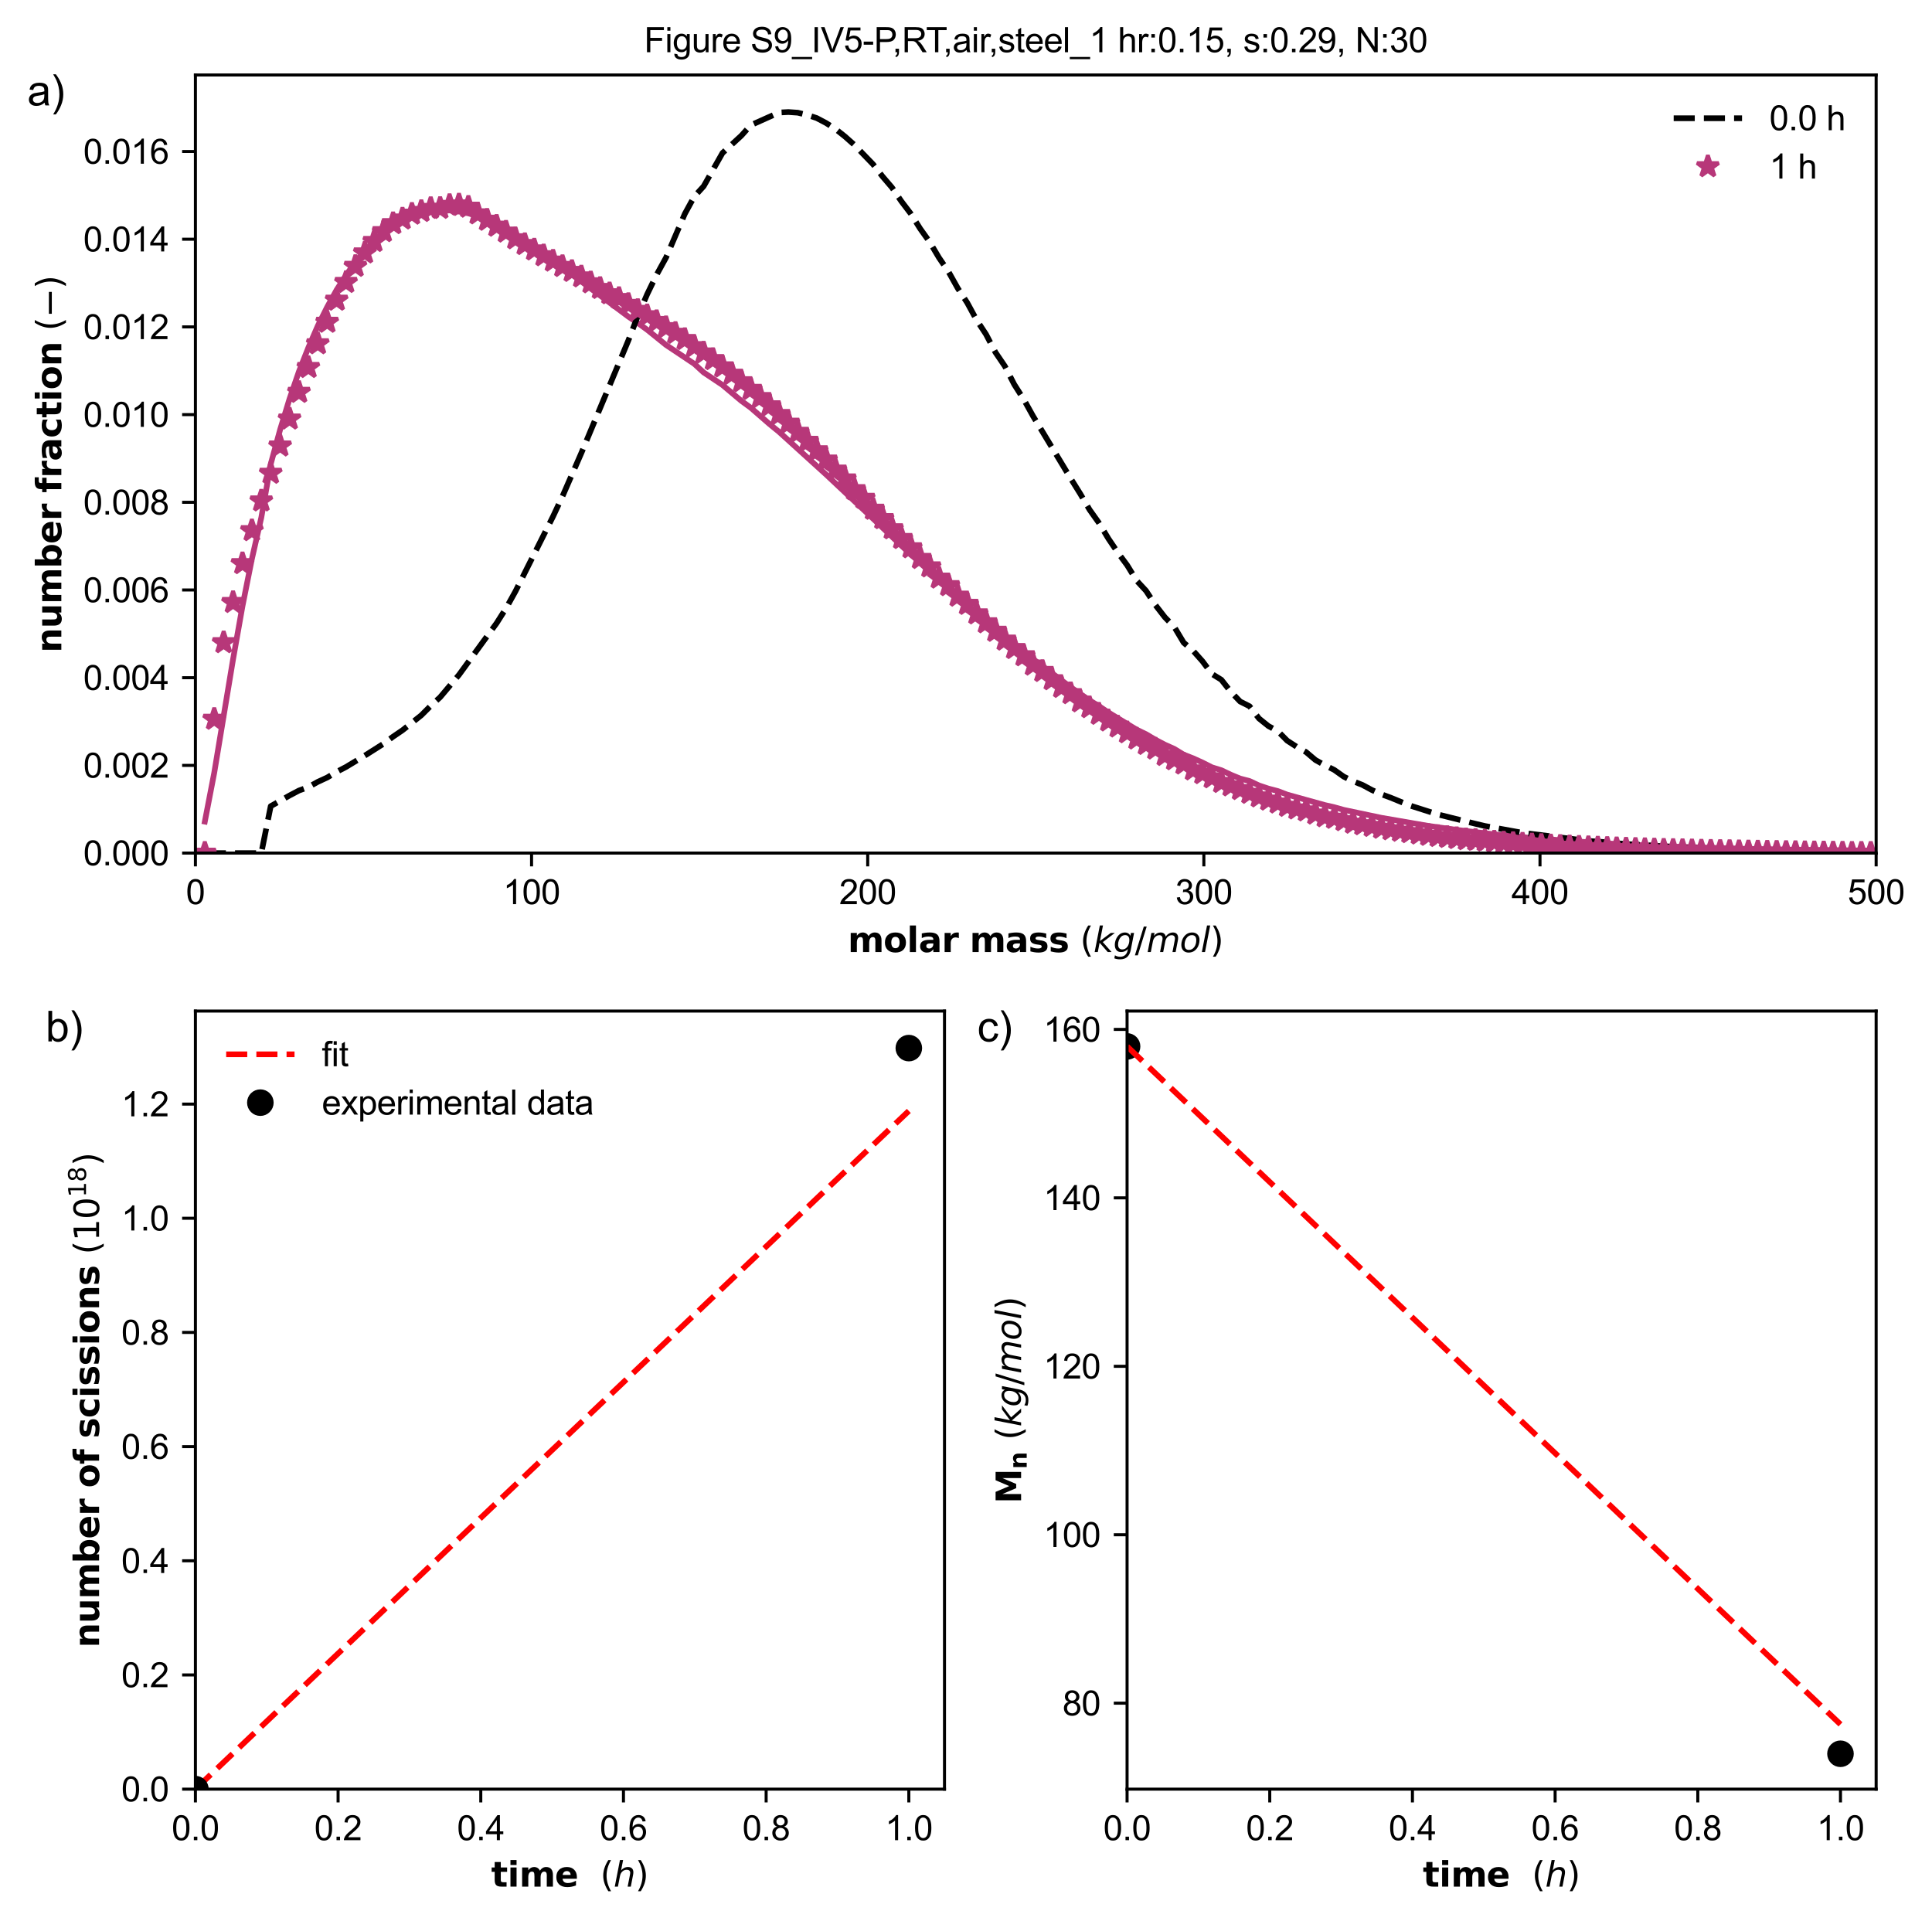 <?xml version="1.0" encoding="utf-8" standalone="no"?>
<!DOCTYPE svg PUBLIC "-//W3C//DTD SVG 1.1//EN"
  "http://www.w3.org/Graphics/SVG/1.1/DTD/svg11.dtd">
<svg xmlns:xlink="http://www.w3.org/1999/xlink" width="508.767pt" height="505.852pt" viewBox="0 0 508.767 505.852" xmlns="http://www.w3.org/2000/svg" version="1.1">
 <defs>
  <style type="text/css">*{stroke-linejoin: round; stroke-linecap: butt}</style>
 </defs>
 <g id="figure_1">
  <g id="patch_1">
   <path d="M 0 505.852 
L 508.767 505.852 
L 508.767 0 
L 0 0 
L 0 505.852 
z
" style="fill: none"/>
  </g>
  <g id="axes_1">
   <g id="patch_2">
    <path d="M 51.46 224.671 
L 494.06 224.671 
L 494.06 19.752 
L 51.46 19.752 
L 51.46 224.671 
z
" style="fill: none"/>
   </g>
   <g id="matplotlib.axis_1">
    <g id="xtick_1">
     <g id="line2d_1">
      <defs>
       <path id="m9357fb7586" d="M 0 0 
L 0 3.5 
" style="stroke: #000000; stroke-width: 0.8"/>
      </defs>
      <g>
       <use xlink:href="#m9357fb7586" x="51.46" y="224.671" style="stroke: #000000; stroke-width: 0.8"/>
      </g>
     </g>
     <g id="text_1">
      <!-- 0 -->
      <g transform="translate(48.958 238.113) scale(0.09 -0.09)">
       <defs>
        <path id="ArialMT-30" d="M 266 2259 
Q 266 3072 433 3567 
Q 600 4063 929 4331 
Q 1259 4600 1759 4600 
Q 2128 4600 2406 4451 
Q 2684 4303 2865 4023 
Q 3047 3744 3150 3342 
Q 3253 2941 3253 2259 
Q 3253 1453 3087 958 
Q 2922 463 2592 192 
Q 2263 -78 1759 -78 
Q 1097 -78 719 397 
Q 266 969 266 2259 
z
M 844 2259 
Q 844 1131 1108 757 
Q 1372 384 1759 384 
Q 2147 384 2411 759 
Q 2675 1134 2675 2259 
Q 2675 3391 2411 3762 
Q 2147 4134 1753 4134 
Q 1366 4134 1134 3806 
Q 844 3388 844 2259 
z
" transform="scale(0.016)"/>
       </defs>
       <use xlink:href="#ArialMT-30"/>
      </g>
     </g>
    </g>
    <g id="xtick_2">
     <g id="line2d_2">
      <g>
       <use xlink:href="#m9357fb7586" x="139.98" y="224.671" style="stroke: #000000; stroke-width: 0.8"/>
      </g>
     </g>
     <g id="text_2">
      <!-- 100 -->
      <g transform="translate(132.473 238.113) scale(0.09 -0.09)">
       <defs>
        <path id="ArialMT-31" d="M 2384 0 
L 1822 0 
L 1822 3584 
Q 1619 3391 1289 3197 
Q 959 3003 697 2906 
L 697 3450 
Q 1169 3672 1522 3987 
Q 1875 4303 2022 4600 
L 2384 4600 
L 2384 0 
z
" transform="scale(0.016)"/>
       </defs>
       <use xlink:href="#ArialMT-31"/>
       <use xlink:href="#ArialMT-30" x="55.615"/>
       <use xlink:href="#ArialMT-30" x="111.23"/>
      </g>
     </g>
    </g>
    <g id="xtick_3">
     <g id="line2d_3">
      <g>
       <use xlink:href="#m9357fb7586" x="228.5" y="224.671" style="stroke: #000000; stroke-width: 0.8"/>
      </g>
     </g>
     <g id="text_3">
      <!-- 200 -->
      <g transform="translate(220.993 238.113) scale(0.09 -0.09)">
       <defs>
        <path id="ArialMT-32" d="M 3222 541 
L 3222 0 
L 194 0 
Q 188 203 259 391 
Q 375 700 629 1000 
Q 884 1300 1366 1694 
Q 2113 2306 2375 2664 
Q 2638 3022 2638 3341 
Q 2638 3675 2398 3904 
Q 2159 4134 1775 4134 
Q 1369 4134 1125 3890 
Q 881 3647 878 3216 
L 300 3275 
Q 359 3922 746 4261 
Q 1134 4600 1788 4600 
Q 2447 4600 2831 4234 
Q 3216 3869 3216 3328 
Q 3216 3053 3103 2787 
Q 2991 2522 2730 2228 
Q 2469 1934 1863 1422 
Q 1356 997 1212 845 
Q 1069 694 975 541 
L 3222 541 
z
" transform="scale(0.016)"/>
       </defs>
       <use xlink:href="#ArialMT-32"/>
       <use xlink:href="#ArialMT-30" x="55.615"/>
       <use xlink:href="#ArialMT-30" x="111.23"/>
      </g>
     </g>
    </g>
    <g id="xtick_4">
     <g id="line2d_4">
      <g>
       <use xlink:href="#m9357fb7586" x="317.02" y="224.671" style="stroke: #000000; stroke-width: 0.8"/>
      </g>
     </g>
     <g id="text_4">
      <!-- 300 -->
      <g transform="translate(309.513 238.113) scale(0.09 -0.09)">
       <defs>
        <path id="ArialMT-33" d="M 269 1209 
L 831 1284 
Q 928 806 1161 595 
Q 1394 384 1728 384 
Q 2125 384 2398 659 
Q 2672 934 2672 1341 
Q 2672 1728 2419 1979 
Q 2166 2231 1775 2231 
Q 1616 2231 1378 2169 
L 1441 2663 
Q 1497 2656 1531 2656 
Q 1891 2656 2178 2843 
Q 2466 3031 2466 3422 
Q 2466 3731 2256 3934 
Q 2047 4138 1716 4138 
Q 1388 4138 1169 3931 
Q 950 3725 888 3313 
L 325 3413 
Q 428 3978 793 4289 
Q 1159 4600 1703 4600 
Q 2078 4600 2393 4439 
Q 2709 4278 2876 4000 
Q 3044 3722 3044 3409 
Q 3044 3113 2884 2869 
Q 2725 2625 2413 2481 
Q 2819 2388 3044 2092 
Q 3269 1797 3269 1353 
Q 3269 753 2831 336 
Q 2394 -81 1725 -81 
Q 1122 -81 723 278 
Q 325 638 269 1209 
z
" transform="scale(0.016)"/>
       </defs>
       <use xlink:href="#ArialMT-33"/>
       <use xlink:href="#ArialMT-30" x="55.615"/>
       <use xlink:href="#ArialMT-30" x="111.23"/>
      </g>
     </g>
    </g>
    <g id="xtick_5">
     <g id="line2d_5">
      <g>
       <use xlink:href="#m9357fb7586" x="405.54" y="224.671" style="stroke: #000000; stroke-width: 0.8"/>
      </g>
     </g>
     <g id="text_5">
      <!-- 400 -->
      <g transform="translate(398.033 238.113) scale(0.09 -0.09)">
       <defs>
        <path id="ArialMT-34" d="M 2069 0 
L 2069 1097 
L 81 1097 
L 81 1613 
L 2172 4581 
L 2631 4581 
L 2631 1613 
L 3250 1613 
L 3250 1097 
L 2631 1097 
L 2631 0 
L 2069 0 
z
M 2069 1613 
L 2069 3678 
L 634 1613 
L 2069 1613 
z
" transform="scale(0.016)"/>
       </defs>
       <use xlink:href="#ArialMT-34"/>
       <use xlink:href="#ArialMT-30" x="55.615"/>
       <use xlink:href="#ArialMT-30" x="111.23"/>
      </g>
     </g>
    </g>
    <g id="xtick_6">
     <g id="line2d_6">
      <g>
       <use xlink:href="#m9357fb7586" x="494.06" y="224.671" style="stroke: #000000; stroke-width: 0.8"/>
      </g>
     </g>
     <g id="text_6">
      <!-- 500 -->
      <g transform="translate(486.553 238.113) scale(0.09 -0.09)">
       <defs>
        <path id="ArialMT-35" d="M 266 1200 
L 856 1250 
Q 922 819 1161 601 
Q 1400 384 1738 384 
Q 2144 384 2425 690 
Q 2706 997 2706 1503 
Q 2706 1984 2436 2262 
Q 2166 2541 1728 2541 
Q 1456 2541 1237 2417 
Q 1019 2294 894 2097 
L 366 2166 
L 809 4519 
L 3088 4519 
L 3088 3981 
L 1259 3981 
L 1013 2750 
Q 1425 3038 1878 3038 
Q 2478 3038 2890 2622 
Q 3303 2206 3303 1553 
Q 3303 931 2941 478 
Q 2500 -78 1738 -78 
Q 1113 -78 717 272 
Q 322 622 266 1200 
z
" transform="scale(0.016)"/>
       </defs>
       <use xlink:href="#ArialMT-35"/>
       <use xlink:href="#ArialMT-30" x="55.615"/>
       <use xlink:href="#ArialMT-30" x="111.23"/>
      </g>
     </g>
    </g>
    <g id="text_7">
     <!-- $\bf{molar\ mass}\ \it{(kg/mol)}$ -->
     <g transform="translate(223.26 250.742) scale(0.09 -0.09)">
      <defs>
       <path id="DejaVuSans-Bold-6d" d="M 3781 2919 
Q 3994 3244 4286 3414 
Q 4578 3584 4928 3584 
Q 5531 3584 5847 3212 
Q 6163 2841 6163 2131 
L 6163 0 
L 5038 0 
L 5038 1825 
Q 5041 1866 5042 1909 
Q 5044 1953 5044 2034 
Q 5044 2406 4934 2573 
Q 4825 2741 4581 2741 
Q 4263 2741 4089 2478 
Q 3916 2216 3909 1719 
L 3909 0 
L 2784 0 
L 2784 1825 
Q 2784 2406 2684 2573 
Q 2584 2741 2328 2741 
Q 2006 2741 1831 2477 
Q 1656 2213 1656 1722 
L 1656 0 
L 531 0 
L 531 3500 
L 1656 3500 
L 1656 2988 
Q 1863 3284 2130 3434 
Q 2397 3584 2719 3584 
Q 3081 3584 3359 3409 
Q 3638 3234 3781 2919 
z
" transform="scale(0.016)"/>
       <path id="DejaVuSans-Bold-6f" d="M 2203 2784 
Q 1831 2784 1636 2517 
Q 1441 2250 1441 1747 
Q 1441 1244 1636 976 
Q 1831 709 2203 709 
Q 2569 709 2762 976 
Q 2956 1244 2956 1747 
Q 2956 2250 2762 2517 
Q 2569 2784 2203 2784 
z
M 2203 3584 
Q 3106 3584 3614 3096 
Q 4122 2609 4122 1747 
Q 4122 884 3614 396 
Q 3106 -91 2203 -91 
Q 1297 -91 786 396 
Q 275 884 275 1747 
Q 275 2609 786 3096 
Q 1297 3584 2203 3584 
z
" transform="scale(0.016)"/>
       <path id="DejaVuSans-Bold-6c" d="M 538 4863 
L 1656 4863 
L 1656 0 
L 538 0 
L 538 4863 
z
" transform="scale(0.016)"/>
       <path id="DejaVuSans-Bold-61" d="M 2106 1575 
Q 1756 1575 1579 1456 
Q 1403 1338 1403 1106 
Q 1403 894 1545 773 
Q 1688 653 1941 653 
Q 2256 653 2472 879 
Q 2688 1106 2688 1447 
L 2688 1575 
L 2106 1575 
z
M 3816 1997 
L 3816 0 
L 2688 0 
L 2688 519 
Q 2463 200 2181 54 
Q 1900 -91 1497 -91 
Q 953 -91 614 226 
Q 275 544 275 1050 
Q 275 1666 698 1953 
Q 1122 2241 2028 2241 
L 2688 2241 
L 2688 2328 
Q 2688 2594 2478 2717 
Q 2269 2841 1825 2841 
Q 1466 2841 1156 2769 
Q 847 2697 581 2553 
L 581 3406 
Q 941 3494 1303 3539 
Q 1666 3584 2028 3584 
Q 2975 3584 3395 3211 
Q 3816 2838 3816 1997 
z
" transform="scale(0.016)"/>
       <path id="DejaVuSans-Bold-72" d="M 3138 2547 
Q 2991 2616 2845 2648 
Q 2700 2681 2553 2681 
Q 2122 2681 1889 2404 
Q 1656 2128 1656 1613 
L 1656 0 
L 538 0 
L 538 3500 
L 1656 3500 
L 1656 2925 
Q 1872 3269 2151 3426 
Q 2431 3584 2822 3584 
Q 2878 3584 2943 3579 
Q 3009 3575 3134 3559 
L 3138 2547 
z
" transform="scale(0.016)"/>
       <path id="DejaVuSans-Bold-73" d="M 3272 3391 
L 3272 2541 
Q 2913 2691 2578 2766 
Q 2244 2841 1947 2841 
Q 1628 2841 1473 2761 
Q 1319 2681 1319 2516 
Q 1319 2381 1436 2309 
Q 1553 2238 1856 2203 
L 2053 2175 
Q 2913 2066 3209 1816 
Q 3506 1566 3506 1031 
Q 3506 472 3093 190 
Q 2681 -91 1863 -91 
Q 1516 -91 1145 -36 
Q 775 19 384 128 
L 384 978 
Q 719 816 1070 734 
Q 1422 653 1784 653 
Q 2113 653 2278 743 
Q 2444 834 2444 1013 
Q 2444 1163 2330 1236 
Q 2216 1309 1875 1350 
L 1678 1375 
Q 931 1469 631 1722 
Q 331 1975 331 2491 
Q 331 3047 712 3315 
Q 1094 3584 1881 3584 
Q 2191 3584 2531 3537 
Q 2872 3491 3272 3391 
z
" transform="scale(0.016)"/>
       <path id="DejaVuSans-28" d="M 1984 4856 
Q 1566 4138 1362 3434 
Q 1159 2731 1159 2009 
Q 1159 1288 1364 580 
Q 1569 -128 1984 -844 
L 1484 -844 
Q 1016 -109 783 600 
Q 550 1309 550 2009 
Q 550 2706 781 3412 
Q 1013 4119 1484 4856 
L 1984 4856 
z
" transform="scale(0.016)"/>
       <path id="DejaVuSans-Oblique-6b" d="M 1172 4863 
L 1747 4863 
L 1197 2028 
L 3169 3500 
L 3916 3500 
L 1716 1825 
L 3322 0 
L 2625 0 
L 1131 1709 
L 800 0 
L 225 0 
L 1172 4863 
z
" transform="scale(0.016)"/>
       <path id="DejaVuSans-Oblique-67" d="M 3816 3500 
L 3219 434 
Q 3047 -456 2561 -893 
Q 2075 -1331 1253 -1331 
Q 950 -1331 690 -1286 
Q 431 -1241 206 -1147 
L 313 -588 
Q 525 -725 762 -790 
Q 1000 -856 1269 -856 
Q 1816 -856 2167 -557 
Q 2519 -259 2631 300 
L 2681 563 
Q 2441 288 2122 144 
Q 1803 0 1434 0 
Q 903 0 598 351 
Q 294 703 294 1319 
Q 294 1803 478 2267 
Q 663 2731 997 3091 
Q 1219 3328 1514 3456 
Q 1809 3584 2131 3584 
Q 2484 3584 2746 3420 
Q 3009 3256 3138 2956 
L 3238 3500 
L 3816 3500 
z
M 2950 2216 
Q 2950 2641 2750 2872 
Q 2550 3103 2181 3103 
Q 1953 3103 1747 3012 
Q 1541 2922 1394 2759 
Q 1156 2491 1023 2127 
Q 891 1763 891 1375 
Q 891 944 1092 712 
Q 1294 481 1672 481 
Q 2219 481 2584 976 
Q 2950 1472 2950 2216 
z
" transform="scale(0.016)"/>
       <path id="DejaVuSans-2f" d="M 1625 4666 
L 2156 4666 
L 531 -594 
L 0 -594 
L 1625 4666 
z
" transform="scale(0.016)"/>
       <path id="DejaVuSans-Oblique-6d" d="M 5747 2113 
L 5338 0 
L 4763 0 
L 5166 2094 
Q 5191 2228 5203 2325 
Q 5216 2422 5216 2491 
Q 5216 2772 5059 2928 
Q 4903 3084 4622 3084 
Q 4203 3084 3875 2770 
Q 3547 2456 3450 1953 
L 3066 0 
L 2491 0 
L 2900 2094 
Q 2925 2209 2937 2307 
Q 2950 2406 2950 2484 
Q 2950 2769 2794 2926 
Q 2638 3084 2363 3084 
Q 1938 3084 1609 2770 
Q 1281 2456 1184 1953 
L 800 0 
L 225 0 
L 909 3500 
L 1484 3500 
L 1375 2956 
Q 1609 3263 1923 3423 
Q 2238 3584 2597 3584 
Q 2978 3584 3223 3384 
Q 3469 3184 3519 2828 
Q 3781 3197 4126 3390 
Q 4472 3584 4856 3584 
Q 5306 3584 5551 3325 
Q 5797 3066 5797 2591 
Q 5797 2488 5784 2364 
Q 5772 2241 5747 2113 
z
" transform="scale(0.016)"/>
       <path id="DejaVuSans-Oblique-6f" d="M 1625 -91 
Q 1009 -91 651 289 
Q 294 669 294 1325 
Q 294 1706 417 2101 
Q 541 2497 738 2766 
Q 1047 3184 1428 3384 
Q 1809 3584 2291 3584 
Q 2888 3584 3255 3212 
Q 3622 2841 3622 2241 
Q 3622 1825 3500 1412 
Q 3378 1000 3181 728 
Q 2875 309 2494 109 
Q 2113 -91 1625 -91 
z
M 891 1344 
Q 891 869 1089 633 
Q 1288 397 1691 397 
Q 2269 397 2648 901 
Q 3028 1406 3028 2181 
Q 3028 2634 2825 2865 
Q 2622 3097 2228 3097 
Q 1903 3097 1650 2945 
Q 1397 2794 1197 2484 
Q 1050 2253 970 1956 
Q 891 1659 891 1344 
z
" transform="scale(0.016)"/>
       <path id="DejaVuSans-Oblique-6c" d="M 1172 4863 
L 1747 4863 
L 800 0 
L 225 0 
L 1172 4863 
z
" transform="scale(0.016)"/>
       <path id="DejaVuSans-29" d="M 513 4856 
L 1013 4856 
Q 1481 4119 1714 3412 
Q 1947 2706 1947 2009 
Q 1947 1309 1714 600 
Q 1481 -109 1013 -844 
L 513 -844 
Q 928 -128 1133 580 
Q 1338 1288 1338 2009 
Q 1338 2731 1133 3434 
Q 928 4138 513 4856 
z
" transform="scale(0.016)"/>
      </defs>
      <use xlink:href="#DejaVuSans-Bold-6d" transform="translate(0 0.016)"/>
      <use xlink:href="#DejaVuSans-Bold-6f" transform="translate(104.199 0.016)"/>
      <use xlink:href="#DejaVuSans-Bold-6c" transform="translate(172.9 0.016)"/>
      <use xlink:href="#DejaVuSans-Bold-61" transform="translate(207.178 0.016)"/>
      <use xlink:href="#DejaVuSans-Bold-72" transform="translate(274.658 0.016)"/>
      <use xlink:href="#DejaVuSans-Bold-6d" transform="translate(356.445 0.016)"/>
      <use xlink:href="#DejaVuSans-Bold-61" transform="translate(460.644 0.016)"/>
      <use xlink:href="#DejaVuSans-Bold-73" transform="translate(528.125 0.016)"/>
      <use xlink:href="#DejaVuSans-Bold-73" transform="translate(587.646 0.016)"/>
      <use xlink:href="#DejaVuSans-28" transform="translate(679.638 0.016)"/>
      <use xlink:href="#DejaVuSans-Oblique-6b" transform="translate(718.652 0.016)"/>
      <use xlink:href="#DejaVuSans-Oblique-67" transform="translate(776.562 0.016)"/>
      <use xlink:href="#DejaVuSans-2f" transform="translate(840.038 0.016)"/>
      <use xlink:href="#DejaVuSans-Oblique-6d" transform="translate(873.73 0.016)"/>
      <use xlink:href="#DejaVuSans-Oblique-6f" transform="translate(971.142 0.016)"/>
      <use xlink:href="#DejaVuSans-Oblique-6c" transform="translate(1032.324 0.016)"/>
      <use xlink:href="#DejaVuSans-29" transform="translate(1060.107 0.016)"/>
     </g>
    </g>
   </g>
   <g id="matplotlib.axis_2">
    <g id="ytick_1">
     <g id="line2d_7">
      <defs>
       <path id="m13a01a68f6" d="M 0 0 
L -3.5 0 
" style="stroke: #000000; stroke-width: 0.8"/>
      </defs>
      <g>
       <use xlink:href="#m13a01a68f6" x="51.46" y="224.671" style="stroke: #000000; stroke-width: 0.8"/>
      </g>
     </g>
     <g id="text_8">
      <!-- 0.000 -->
      <g transform="translate(21.94 227.892) scale(0.09 -0.09)">
       <defs>
        <path id="ArialMT-2e" d="M 581 0 
L 581 641 
L 1222 641 
L 1222 0 
L 581 0 
z
" transform="scale(0.016)"/>
       </defs>
       <use xlink:href="#ArialMT-30"/>
       <use xlink:href="#ArialMT-2e" x="55.615"/>
       <use xlink:href="#ArialMT-30" x="83.398"/>
       <use xlink:href="#ArialMT-30" x="139.014"/>
       <use xlink:href="#ArialMT-30" x="194.629"/>
      </g>
     </g>
    </g>
    <g id="ytick_2">
     <g id="line2d_8">
      <g>
       <use xlink:href="#m13a01a68f6" x="51.46" y="201.575" style="stroke: #000000; stroke-width: 0.8"/>
      </g>
     </g>
     <g id="text_9">
      <!-- 0.002 -->
      <g transform="translate(21.94 204.796) scale(0.09 -0.09)">
       <use xlink:href="#ArialMT-30"/>
       <use xlink:href="#ArialMT-2e" x="55.615"/>
       <use xlink:href="#ArialMT-30" x="83.398"/>
       <use xlink:href="#ArialMT-30" x="139.014"/>
       <use xlink:href="#ArialMT-32" x="194.629"/>
      </g>
     </g>
    </g>
    <g id="ytick_3">
     <g id="line2d_9">
      <g>
       <use xlink:href="#m13a01a68f6" x="51.46" y="178.479" style="stroke: #000000; stroke-width: 0.8"/>
      </g>
     </g>
     <g id="text_10">
      <!-- 0.004 -->
      <g transform="translate(21.94 181.7) scale(0.09 -0.09)">
       <use xlink:href="#ArialMT-30"/>
       <use xlink:href="#ArialMT-2e" x="55.615"/>
       <use xlink:href="#ArialMT-30" x="83.398"/>
       <use xlink:href="#ArialMT-30" x="139.014"/>
       <use xlink:href="#ArialMT-34" x="194.629"/>
      </g>
     </g>
    </g>
    <g id="ytick_4">
     <g id="line2d_10">
      <g>
       <use xlink:href="#m13a01a68f6" x="51.46" y="155.382" style="stroke: #000000; stroke-width: 0.8"/>
      </g>
     </g>
     <g id="text_11">
      <!-- 0.006 -->
      <g transform="translate(21.94 158.603) scale(0.09 -0.09)">
       <defs>
        <path id="ArialMT-36" d="M 3184 3459 
L 2625 3416 
Q 2550 3747 2413 3897 
Q 2184 4138 1850 4138 
Q 1581 4138 1378 3988 
Q 1113 3794 959 3422 
Q 806 3050 800 2363 
Q 1003 2672 1297 2822 
Q 1591 2972 1913 2972 
Q 2475 2972 2870 2558 
Q 3266 2144 3266 1488 
Q 3266 1056 3080 686 
Q 2894 316 2569 119 
Q 2244 -78 1831 -78 
Q 1128 -78 684 439 
Q 241 956 241 2144 
Q 241 3472 731 4075 
Q 1159 4600 1884 4600 
Q 2425 4600 2770 4297 
Q 3116 3994 3184 3459 
z
M 888 1484 
Q 888 1194 1011 928 
Q 1134 663 1356 523 
Q 1578 384 1822 384 
Q 2178 384 2434 671 
Q 2691 959 2691 1453 
Q 2691 1928 2437 2201 
Q 2184 2475 1800 2475 
Q 1419 2475 1153 2201 
Q 888 1928 888 1484 
z
" transform="scale(0.016)"/>
       </defs>
       <use xlink:href="#ArialMT-30"/>
       <use xlink:href="#ArialMT-2e" x="55.615"/>
       <use xlink:href="#ArialMT-30" x="83.398"/>
       <use xlink:href="#ArialMT-30" x="139.014"/>
       <use xlink:href="#ArialMT-36" x="194.629"/>
      </g>
     </g>
    </g>
    <g id="ytick_5">
     <g id="line2d_11">
      <g>
       <use xlink:href="#m13a01a68f6" x="51.46" y="132.286" style="stroke: #000000; stroke-width: 0.8"/>
      </g>
     </g>
     <g id="text_12">
      <!-- 0.008 -->
      <g transform="translate(21.94 135.507) scale(0.09 -0.09)">
       <defs>
        <path id="ArialMT-38" d="M 1131 2484 
Q 781 2613 612 2850 
Q 444 3088 444 3419 
Q 444 3919 803 4259 
Q 1163 4600 1759 4600 
Q 2359 4600 2725 4251 
Q 3091 3903 3091 3403 
Q 3091 3084 2923 2848 
Q 2756 2613 2416 2484 
Q 2838 2347 3058 2040 
Q 3278 1734 3278 1309 
Q 3278 722 2862 322 
Q 2447 -78 1769 -78 
Q 1091 -78 675 323 
Q 259 725 259 1325 
Q 259 1772 486 2073 
Q 713 2375 1131 2484 
z
M 1019 3438 
Q 1019 3113 1228 2906 
Q 1438 2700 1772 2700 
Q 2097 2700 2305 2904 
Q 2513 3109 2513 3406 
Q 2513 3716 2298 3927 
Q 2084 4138 1766 4138 
Q 1444 4138 1231 3931 
Q 1019 3725 1019 3438 
z
M 838 1322 
Q 838 1081 952 856 
Q 1066 631 1291 507 
Q 1516 384 1775 384 
Q 2178 384 2440 643 
Q 2703 903 2703 1303 
Q 2703 1709 2433 1975 
Q 2163 2241 1756 2241 
Q 1359 2241 1098 1978 
Q 838 1716 838 1322 
z
" transform="scale(0.016)"/>
       </defs>
       <use xlink:href="#ArialMT-30"/>
       <use xlink:href="#ArialMT-2e" x="55.615"/>
       <use xlink:href="#ArialMT-30" x="83.398"/>
       <use xlink:href="#ArialMT-30" x="139.014"/>
       <use xlink:href="#ArialMT-38" x="194.629"/>
      </g>
     </g>
    </g>
    <g id="ytick_6">
     <g id="line2d_12">
      <g>
       <use xlink:href="#m13a01a68f6" x="51.46" y="109.19" style="stroke: #000000; stroke-width: 0.8"/>
      </g>
     </g>
     <g id="text_13">
      <!-- 0.010 -->
      <g transform="translate(21.94 112.411) scale(0.09 -0.09)">
       <use xlink:href="#ArialMT-30"/>
       <use xlink:href="#ArialMT-2e" x="55.615"/>
       <use xlink:href="#ArialMT-30" x="83.398"/>
       <use xlink:href="#ArialMT-31" x="139.014"/>
       <use xlink:href="#ArialMT-30" x="194.629"/>
      </g>
     </g>
    </g>
    <g id="ytick_7">
     <g id="line2d_13">
      <g>
       <use xlink:href="#m13a01a68f6" x="51.46" y="86.094" style="stroke: #000000; stroke-width: 0.8"/>
      </g>
     </g>
     <g id="text_14">
      <!-- 0.012 -->
      <g transform="translate(21.94 89.315) scale(0.09 -0.09)">
       <use xlink:href="#ArialMT-30"/>
       <use xlink:href="#ArialMT-2e" x="55.615"/>
       <use xlink:href="#ArialMT-30" x="83.398"/>
       <use xlink:href="#ArialMT-31" x="139.014"/>
       <use xlink:href="#ArialMT-32" x="194.629"/>
      </g>
     </g>
    </g>
    <g id="ytick_8">
     <g id="line2d_14">
      <g>
       <use xlink:href="#m13a01a68f6" x="51.46" y="62.997" style="stroke: #000000; stroke-width: 0.8"/>
      </g>
     </g>
     <g id="text_15">
      <!-- 0.014 -->
      <g transform="translate(21.94 66.218) scale(0.09 -0.09)">
       <use xlink:href="#ArialMT-30"/>
       <use xlink:href="#ArialMT-2e" x="55.615"/>
       <use xlink:href="#ArialMT-30" x="83.398"/>
       <use xlink:href="#ArialMT-31" x="139.014"/>
       <use xlink:href="#ArialMT-34" x="194.629"/>
      </g>
     </g>
    </g>
    <g id="ytick_9">
     <g id="line2d_15">
      <g>
       <use xlink:href="#m13a01a68f6" x="51.46" y="39.901" style="stroke: #000000; stroke-width: 0.8"/>
      </g>
     </g>
     <g id="text_16">
      <!-- 0.016 -->
      <g transform="translate(21.94 43.122) scale(0.09 -0.09)">
       <use xlink:href="#ArialMT-30"/>
       <use xlink:href="#ArialMT-2e" x="55.615"/>
       <use xlink:href="#ArialMT-30" x="83.398"/>
       <use xlink:href="#ArialMT-31" x="139.014"/>
       <use xlink:href="#ArialMT-36" x="194.629"/>
      </g>
     </g>
    </g>
    <g id="text_17">
     <!-- $\bf{number\ fraction}\ \it{(-)}$ -->
     <g transform="translate(16.152 171.891) rotate(-90) scale(0.09 -0.09)">
      <defs>
       <path id="DejaVuSans-Bold-6e" d="M 4056 2131 
L 4056 0 
L 2931 0 
L 2931 347 
L 2931 1631 
Q 2931 2084 2911 2256 
Q 2891 2428 2841 2509 
Q 2775 2619 2662 2680 
Q 2550 2741 2406 2741 
Q 2056 2741 1856 2470 
Q 1656 2200 1656 1722 
L 1656 0 
L 538 0 
L 538 3500 
L 1656 3500 
L 1656 2988 
Q 1909 3294 2193 3439 
Q 2478 3584 2822 3584 
Q 3428 3584 3742 3212 
Q 4056 2841 4056 2131 
z
" transform="scale(0.016)"/>
       <path id="DejaVuSans-Bold-75" d="M 500 1363 
L 500 3500 
L 1625 3500 
L 1625 3150 
Q 1625 2866 1622 2436 
Q 1619 2006 1619 1863 
Q 1619 1441 1641 1255 
Q 1663 1069 1716 984 
Q 1784 875 1895 815 
Q 2006 756 2150 756 
Q 2500 756 2700 1025 
Q 2900 1294 2900 1772 
L 2900 3500 
L 4019 3500 
L 4019 0 
L 2900 0 
L 2900 506 
Q 2647 200 2364 54 
Q 2081 -91 1741 -91 
Q 1134 -91 817 281 
Q 500 653 500 1363 
z
" transform="scale(0.016)"/>
       <path id="DejaVuSans-Bold-62" d="M 2400 722 
Q 2759 722 2948 984 
Q 3138 1247 3138 1747 
Q 3138 2247 2948 2509 
Q 2759 2772 2400 2772 
Q 2041 2772 1848 2508 
Q 1656 2244 1656 1747 
Q 1656 1250 1848 986 
Q 2041 722 2400 722 
z
M 1656 2988 
Q 1888 3294 2169 3439 
Q 2450 3584 2816 3584 
Q 3463 3584 3878 3070 
Q 4294 2556 4294 1747 
Q 4294 938 3878 423 
Q 3463 -91 2816 -91 
Q 2450 -91 2169 54 
Q 1888 200 1656 506 
L 1656 0 
L 538 0 
L 538 4863 
L 1656 4863 
L 1656 2988 
z
" transform="scale(0.016)"/>
       <path id="DejaVuSans-Bold-65" d="M 4031 1759 
L 4031 1441 
L 1416 1441 
Q 1456 1047 1700 850 
Q 1944 653 2381 653 
Q 2734 653 3104 758 
Q 3475 863 3866 1075 
L 3866 213 
Q 3469 63 3072 -14 
Q 2675 -91 2278 -91 
Q 1328 -91 801 392 
Q 275 875 275 1747 
Q 275 2603 792 3093 
Q 1309 3584 2216 3584 
Q 3041 3584 3536 3087 
Q 4031 2591 4031 1759 
z
M 2881 2131 
Q 2881 2450 2695 2645 
Q 2509 2841 2209 2841 
Q 1884 2841 1681 2658 
Q 1478 2475 1428 2131 
L 2881 2131 
z
" transform="scale(0.016)"/>
       <path id="DejaVuSans-Bold-66" d="M 2841 4863 
L 2841 4128 
L 2222 4128 
Q 1984 4128 1890 4042 
Q 1797 3956 1797 3744 
L 1797 3500 
L 2753 3500 
L 2753 2700 
L 1797 2700 
L 1797 0 
L 678 0 
L 678 2700 
L 122 2700 
L 122 3500 
L 678 3500 
L 678 3744 
Q 678 4316 997 4589 
Q 1316 4863 1984 4863 
L 2841 4863 
z
" transform="scale(0.016)"/>
       <path id="DejaVuSans-Bold-63" d="M 3366 3391 
L 3366 2478 
Q 3138 2634 2908 2709 
Q 2678 2784 2431 2784 
Q 1963 2784 1702 2511 
Q 1441 2238 1441 1747 
Q 1441 1256 1702 982 
Q 1963 709 2431 709 
Q 2694 709 2930 787 
Q 3166 866 3366 1019 
L 3366 103 
Q 3103 6 2833 -42 
Q 2563 -91 2291 -91 
Q 1344 -91 809 395 
Q 275 881 275 1747 
Q 275 2613 809 3098 
Q 1344 3584 2291 3584 
Q 2566 3584 2833 3536 
Q 3100 3488 3366 3391 
z
" transform="scale(0.016)"/>
       <path id="DejaVuSans-Bold-74" d="M 1759 4494 
L 1759 3500 
L 2913 3500 
L 2913 2700 
L 1759 2700 
L 1759 1216 
Q 1759 972 1856 886 
Q 1953 800 2241 800 
L 2816 800 
L 2816 0 
L 1856 0 
Q 1194 0 917 276 
Q 641 553 641 1216 
L 641 2700 
L 84 2700 
L 84 3500 
L 641 3500 
L 641 4494 
L 1759 4494 
z
" transform="scale(0.016)"/>
       <path id="DejaVuSans-Bold-69" d="M 538 3500 
L 1656 3500 
L 1656 0 
L 538 0 
L 538 3500 
z
M 538 4863 
L 1656 4863 
L 1656 3950 
L 538 3950 
L 538 4863 
z
" transform="scale(0.016)"/>
       <path id="DejaVuSans-2212" d="M 678 2272 
L 4684 2272 
L 4684 1741 
L 678 1741 
L 678 2272 
z
" transform="scale(0.016)"/>
      </defs>
      <use xlink:href="#DejaVuSans-Bold-6e" transform="translate(0 0.016)"/>
      <use xlink:href="#DejaVuSans-Bold-75" transform="translate(71.191 0.016)"/>
      <use xlink:href="#DejaVuSans-Bold-6d" transform="translate(142.383 0.016)"/>
      <use xlink:href="#DejaVuSans-Bold-62" transform="translate(246.582 0.016)"/>
      <use xlink:href="#DejaVuSans-Bold-65" transform="translate(318.164 0.016)"/>
      <use xlink:href="#DejaVuSans-Bold-72" transform="translate(385.986 0.016)"/>
      <use xlink:href="#DejaVuSans-Bold-66" transform="translate(467.773 0.016)"/>
      <use xlink:href="#DejaVuSans-Bold-72" transform="translate(511.279 0.016)"/>
      <use xlink:href="#DejaVuSans-Bold-61" transform="translate(560.595 0.016)"/>
      <use xlink:href="#DejaVuSans-Bold-63" transform="translate(628.076 0.016)"/>
      <use xlink:href="#DejaVuSans-Bold-74" transform="translate(687.353 0.016)"/>
      <use xlink:href="#DejaVuSans-Bold-69" transform="translate(735.156 0.016)"/>
      <use xlink:href="#DejaVuSans-Bold-6f" transform="translate(769.433 0.016)"/>
      <use xlink:href="#DejaVuSans-Bold-6e" transform="translate(838.134 0.016)"/>
      <use xlink:href="#DejaVuSans-28" transform="translate(941.796 0.016)"/>
      <use xlink:href="#DejaVuSans-2212" transform="translate(980.81 0.016)"/>
      <use xlink:href="#DejaVuSans-29" transform="translate(1064.599 0.016)"/>
     </g>
    </g>
   </g>
   <g id="line2d_16">
    <path d="M 53.939 216.377 
L 56.417 203.52 
L 61.374 173.622 
L 63.853 159.62 
L 66.331 147.192 
L 68.81 136.312 
L 71.288 122.232 
L 73.767 113.149 
L 76.246 105.043 
L 78.724 97.827 
L 81.203 91.55 
L 83.681 85.829 
L 86.16 80.853 
L 88.638 76.355 
L 91.117 72.471 
L 93.596 69 
L 96.074 66.037 
L 98.553 63.481 
L 101.031 61.317 
L 103.51 59.477 
L 105.988 58.072 
L 108.467 56.953 
L 110.945 56.192 
L 113.424 55.622 
L 118.381 55.418 
L 120.86 55.722 
L 123.338 56.182 
L 125.817 56.981 
L 128.295 58.012 
L 130.774 59.197 
L 135.731 61.936 
L 138.21 63.371 
L 140.688 64.971 
L 145.645 68.574 
L 165.474 83.395 
L 167.952 85.052 
L 170.431 86.852 
L 175.388 90.85 
L 182.824 95.818 
L 185.302 98.09 
L 190.259 101.394 
L 195.216 105.567 
L 197.695 107.377 
L 202.652 111.69 
L 205.131 113.71 
L 217.524 124.958 
L 229.916 136.608 
L 237.352 143.695 
L 244.788 150.521 
L 247.266 152.859 
L 249.745 154.996 
L 252.223 157.303 
L 254.702 159.39 
L 257.18 161.64 
L 259.659 163.629 
L 262.138 165.848 
L 264.616 167.722 
L 267.095 169.88 
L 281.966 180.99 
L 286.923 184.443 
L 289.402 185.964 
L 291.88 187.633 
L 299.316 192.157 
L 301.795 193.351 
L 304.273 194.82 
L 306.752 196.119 
L 309.23 197.225 
L 311.709 198.742 
L 314.187 199.706 
L 316.666 200.829 
L 319.144 202.083 
L 321.623 202.846 
L 324.102 204.025 
L 326.58 205.046 
L 329.059 205.698 
L 331.537 206.856 
L 334.016 207.687 
L 336.494 208.334 
L 338.973 209.277 
L 348.887 212.027 
L 351.366 212.592 
L 353.844 213.286 
L 363.759 215.376 
L 376.151 217.511 
L 383.587 218.555 
L 393.501 219.74 
L 403.416 220.698 
L 415.808 221.655 
L 425.723 222.269 
L 438.115 222.87 
L 462.901 223.69 
L 480.251 224.079 
L 487.687 224.21 
L 490.165 224.671 
L 492.644 224.671 
L 492.644 224.671 
" clip-path="url(#pbacd116373)" style="fill: none; stroke: #b73779; stroke-width: 1.5; stroke-linecap: square"/>
   </g>
   <g id="line2d_17">
    <path d="M 53.939 224.671 
L 68.81 224.671 
L 71.288 212.32 
L 76.246 209.505 
L 78.724 208.199 
L 81.203 207.3 
L 83.681 205.914 
L 86.16 204.775 
L 88.638 203.285 
L 91.117 201.992 
L 96.074 198.994 
L 101.031 195.848 
L 103.51 194.009 
L 105.988 192.322 
L 110.945 188.378 
L 113.424 185.888 
L 115.903 183.625 
L 120.86 177.737 
L 130.774 164.121 
L 133.252 160.212 
L 135.731 155.75 
L 145.645 135.996 
L 148.124 130.699 
L 153.081 119.333 
L 165.474 89.653 
L 167.952 83.247 
L 170.431 77.48 
L 172.909 72.363 
L 175.388 67.845 
L 180.345 56.297 
L 182.824 51.769 
L 185.302 49.049 
L 190.259 40.292 
L 195.216 35.734 
L 197.695 32.971 
L 205.131 29.636 
L 207.609 29.51 
L 210.088 29.679 
L 212.566 30.28 
L 215.045 31.086 
L 217.524 32.39 
L 220.002 33.963 
L 222.481 35.927 
L 224.959 38.134 
L 229.916 43.274 
L 232.395 46.468 
L 234.873 49.362 
L 237.352 52.998 
L 239.831 56.259 
L 242.309 60.213 
L 244.788 63.688 
L 247.266 67.864 
L 249.745 71.503 
L 252.223 75.925 
L 254.702 79.731 
L 257.18 84.283 
L 259.659 88.049 
L 262.138 92.796 
L 264.616 96.441 
L 267.095 101.254 
L 269.573 105.154 
L 272.052 109.608 
L 281.966 126.028 
L 284.445 130.002 
L 286.923 134.238 
L 289.402 137.724 
L 291.88 141.848 
L 294.359 145.52 
L 296.837 148.874 
L 299.316 152.914 
L 301.795 155.587 
L 304.273 159.363 
L 306.752 162.563 
L 309.23 165.11 
L 311.709 169.253 
L 314.187 171.375 
L 316.666 174.161 
L 319.144 177.487 
L 321.623 179.015 
L 324.102 182.168 
L 326.58 184.758 
L 329.059 186.007 
L 331.537 189.219 
L 334.016 191.213 
L 336.494 192.556 
L 338.973 195.067 
L 341.452 196.671 
L 343.93 198.057 
L 346.409 200.159 
L 348.887 201.54 
L 351.366 202.769 
L 353.844 204.529 
L 356.323 205.745 
L 358.801 206.733 
L 361.28 208.065 
L 363.759 209.171 
L 366.237 210.086 
L 371.194 212.113 
L 378.63 214.486 
L 388.544 216.95 
L 391.023 217.535 
L 400.937 219.328 
L 418.287 221.47 
L 423.244 221.831 
L 428.201 222.289 
L 433.158 222.553 
L 438.115 222.907 
L 443.072 223.128 
L 448.03 223.419 
L 455.465 223.714 
L 470.337 224.18 
L 492.644 224.671 
L 492.644 224.671 
" clip-path="url(#pbacd116373)" style="fill: none; stroke-dasharray: 5.55,2.4; stroke-dashoffset: 0; stroke: #000000; stroke-width: 1.5"/>
   </g>
   <g id="line2d_18">
    <defs>
     <path id="md3323813d1" d="M 0 -3 
L -0.674 -0.927 
L -2.853 -0.927 
L -1.09 0.354 
L -1.763 2.427 
L -0 1.146 
L 1.763 2.427 
L 1.09 0.354 
L 2.853 -0.927 
L 0.674 -0.927 
z
" style="stroke: #b73779; stroke-linejoin: bevel"/>
    </defs>
    <g clip-path="url(#pbacd116373)">
     <use xlink:href="#md3323813d1" x="53.939" y="224.671" style="fill: #b73779; stroke: #b73779; stroke-linejoin: bevel"/>
     <use xlink:href="#md3323813d1" x="56.417" y="189.403" style="fill: #b73779; stroke: #b73779; stroke-linejoin: bevel"/>
     <use xlink:href="#md3323813d1" x="58.896" y="169.229" style="fill: #b73779; stroke: #b73779; stroke-linejoin: bevel"/>
     <use xlink:href="#md3323813d1" x="61.374" y="158.642" style="fill: #b73779; stroke: #b73779; stroke-linejoin: bevel"/>
     <use xlink:href="#md3323813d1" x="63.853" y="148.414" style="fill: #b73779; stroke: #b73779; stroke-linejoin: bevel"/>
     <use xlink:href="#md3323813d1" x="66.331" y="139.734" style="fill: #b73779; stroke: #b73779; stroke-linejoin: bevel"/>
     <use xlink:href="#md3323813d1" x="68.81" y="131.9" style="fill: #b73779; stroke: #b73779; stroke-linejoin: bevel"/>
     <use xlink:href="#md3323813d1" x="71.288" y="124.619" style="fill: #b73779; stroke: #b73779; stroke-linejoin: bevel"/>
     <use xlink:href="#md3323813d1" x="73.767" y="117.431" style="fill: #b73779; stroke: #b73779; stroke-linejoin: bevel"/>
     <use xlink:href="#md3323813d1" x="76.246" y="110.334" style="fill: #b73779; stroke: #b73779; stroke-linejoin: bevel"/>
     <use xlink:href="#md3323813d1" x="78.724" y="103.305" style="fill: #b73779; stroke: #b73779; stroke-linejoin: bevel"/>
     <use xlink:href="#md3323813d1" x="81.203" y="96.751" style="fill: #b73779; stroke: #b73779; stroke-linejoin: bevel"/>
     <use xlink:href="#md3323813d1" x="83.681" y="90.509" style="fill: #b73779; stroke: #b73779; stroke-linejoin: bevel"/>
     <use xlink:href="#md3323813d1" x="86.16" y="84.846" style="fill: #b73779; stroke: #b73779; stroke-linejoin: bevel"/>
     <use xlink:href="#md3323813d1" x="88.638" y="79.036" style="fill: #b73779; stroke: #b73779; stroke-linejoin: bevel"/>
     <use xlink:href="#md3323813d1" x="91.117" y="74.356" style="fill: #b73779; stroke: #b73779; stroke-linejoin: bevel"/>
     <use xlink:href="#md3323813d1" x="93.596" y="70.116" style="fill: #b73779; stroke: #b73779; stroke-linejoin: bevel"/>
     <use xlink:href="#md3323813d1" x="96.074" y="66.582" style="fill: #b73779; stroke: #b73779; stroke-linejoin: bevel"/>
     <use xlink:href="#md3323813d1" x="98.553" y="63.564" style="fill: #b73779; stroke: #b73779; stroke-linejoin: bevel"/>
     <use xlink:href="#md3323813d1" x="101.031" y="60.975" style="fill: #b73779; stroke: #b73779; stroke-linejoin: bevel"/>
     <use xlink:href="#md3323813d1" x="103.51" y="58.867" style="fill: #b73779; stroke: #b73779; stroke-linejoin: bevel"/>
     <use xlink:href="#md3323813d1" x="105.988" y="57.644" style="fill: #b73779; stroke: #b73779; stroke-linejoin: bevel"/>
     <use xlink:href="#md3323813d1" x="108.467" y="56.372" style="fill: #b73779; stroke: #b73779; stroke-linejoin: bevel"/>
     <use xlink:href="#md3323813d1" x="110.945" y="55.66" style="fill: #b73779; stroke: #b73779; stroke-linejoin: bevel"/>
     <use xlink:href="#md3323813d1" x="113.424" y="54.871" style="fill: #b73779; stroke: #b73779; stroke-linejoin: bevel"/>
     <use xlink:href="#md3323813d1" x="115.903" y="54.845" style="fill: #b73779; stroke: #b73779; stroke-linejoin: bevel"/>
     <use xlink:href="#md3323813d1" x="118.381" y="54.074" style="fill: #b73779; stroke: #b73779; stroke-linejoin: bevel"/>
     <use xlink:href="#md3323813d1" x="120.86" y="53.931" style="fill: #b73779; stroke: #b73779; stroke-linejoin: bevel"/>
     <use xlink:href="#md3323813d1" x="123.338" y="54.537" style="fill: #b73779; stroke: #b73779; stroke-linejoin: bevel"/>
     <use xlink:href="#md3323813d1" x="125.817" y="56.29" style="fill: #b73779; stroke: #b73779; stroke-linejoin: bevel"/>
     <use xlink:href="#md3323813d1" x="128.295" y="57.981" style="fill: #b73779; stroke: #b73779; stroke-linejoin: bevel"/>
     <use xlink:href="#md3323813d1" x="130.774" y="59.541" style="fill: #b73779; stroke: #b73779; stroke-linejoin: bevel"/>
     <use xlink:href="#md3323813d1" x="133.252" y="61.09" style="fill: #b73779; stroke: #b73779; stroke-linejoin: bevel"/>
     <use xlink:href="#md3323813d1" x="135.731" y="62.854" style="fill: #b73779; stroke: #b73779; stroke-linejoin: bevel"/>
     <use xlink:href="#md3323813d1" x="138.21" y="64.37" style="fill: #b73779; stroke: #b73779; stroke-linejoin: bevel"/>
     <use xlink:href="#md3323813d1" x="140.688" y="65.794" style="fill: #b73779; stroke: #b73779; stroke-linejoin: bevel"/>
     <use xlink:href="#md3323813d1" x="143.167" y="67.326" style="fill: #b73779; stroke: #b73779; stroke-linejoin: bevel"/>
     <use xlink:href="#md3323813d1" x="145.645" y="68.734" style="fill: #b73779; stroke: #b73779; stroke-linejoin: bevel"/>
     <use xlink:href="#md3323813d1" x="148.124" y="70.151" style="fill: #b73779; stroke: #b73779; stroke-linejoin: bevel"/>
     <use xlink:href="#md3323813d1" x="150.602" y="71.448" style="fill: #b73779; stroke: #b73779; stroke-linejoin: bevel"/>
     <use xlink:href="#md3323813d1" x="153.081" y="72.893" style="fill: #b73779; stroke: #b73779; stroke-linejoin: bevel"/>
     <use xlink:href="#md3323813d1" x="155.56" y="74.45" style="fill: #b73779; stroke: #b73779; stroke-linejoin: bevel"/>
     <use xlink:href="#md3323813d1" x="158.038" y="75.931" style="fill: #b73779; stroke: #b73779; stroke-linejoin: bevel"/>
     <use xlink:href="#md3323813d1" x="160.517" y="77.33" style="fill: #b73779; stroke: #b73779; stroke-linejoin: bevel"/>
     <use xlink:href="#md3323813d1" x="162.995" y="78.58" style="fill: #b73779; stroke: #b73779; stroke-linejoin: bevel"/>
     <use xlink:href="#md3323813d1" x="165.474" y="80.149" style="fill: #b73779; stroke: #b73779; stroke-linejoin: bevel"/>
     <use xlink:href="#md3323813d1" x="167.952" y="81.716" style="fill: #b73779; stroke: #b73779; stroke-linejoin: bevel"/>
     <use xlink:href="#md3323813d1" x="170.431" y="83.122" style="fill: #b73779; stroke: #b73779; stroke-linejoin: bevel"/>
     <use xlink:href="#md3323813d1" x="172.909" y="84.652" style="fill: #b73779; stroke: #b73779; stroke-linejoin: bevel"/>
     <use xlink:href="#md3323813d1" x="175.388" y="86.256" style="fill: #b73779; stroke: #b73779; stroke-linejoin: bevel"/>
     <use xlink:href="#md3323813d1" x="177.867" y="87.756" style="fill: #b73779; stroke: #b73779; stroke-linejoin: bevel"/>
     <use xlink:href="#md3323813d1" x="180.345" y="89.376" style="fill: #b73779; stroke: #b73779; stroke-linejoin: bevel"/>
     <use xlink:href="#md3323813d1" x="182.824" y="91.27" style="fill: #b73779; stroke: #b73779; stroke-linejoin: bevel"/>
     <use xlink:href="#md3323813d1" x="185.302" y="92.939" style="fill: #b73779; stroke: #b73779; stroke-linejoin: bevel"/>
     <use xlink:href="#md3323813d1" x="187.781" y="94.672" style="fill: #b73779; stroke: #b73779; stroke-linejoin: bevel"/>
     <use xlink:href="#md3323813d1" x="190.259" y="96.593" style="fill: #b73779; stroke: #b73779; stroke-linejoin: bevel"/>
     <use xlink:href="#md3323813d1" x="192.738" y="98.521" style="fill: #b73779; stroke: #b73779; stroke-linejoin: bevel"/>
     <use xlink:href="#md3323813d1" x="195.216" y="100.508" style="fill: #b73779; stroke: #b73779; stroke-linejoin: bevel"/>
     <use xlink:href="#md3323813d1" x="197.695" y="102.514" style="fill: #b73779; stroke: #b73779; stroke-linejoin: bevel"/>
     <use xlink:href="#md3323813d1" x="200.174" y="104.666" style="fill: #b73779; stroke: #b73779; stroke-linejoin: bevel"/>
     <use xlink:href="#md3323813d1" x="202.652" y="106.845" style="fill: #b73779; stroke: #b73779; stroke-linejoin: bevel"/>
     <use xlink:href="#md3323813d1" x="205.131" y="109.139" style="fill: #b73779; stroke: #b73779; stroke-linejoin: bevel"/>
     <use xlink:href="#md3323813d1" x="207.609" y="111.424" style="fill: #b73779; stroke: #b73779; stroke-linejoin: bevel"/>
     <use xlink:href="#md3323813d1" x="210.088" y="113.829" style="fill: #b73779; stroke: #b73779; stroke-linejoin: bevel"/>
     <use xlink:href="#md3323813d1" x="212.566" y="116.2" style="fill: #b73779; stroke: #b73779; stroke-linejoin: bevel"/>
     <use xlink:href="#md3323813d1" x="215.045" y="118.684" style="fill: #b73779; stroke: #b73779; stroke-linejoin: bevel"/>
     <use xlink:href="#md3323813d1" x="217.524" y="121.124" style="fill: #b73779; stroke: #b73779; stroke-linejoin: bevel"/>
     <use xlink:href="#md3323813d1" x="220.002" y="123.775" style="fill: #b73779; stroke: #b73779; stroke-linejoin: bevel"/>
     <use xlink:href="#md3323813d1" x="222.481" y="126.105" style="fill: #b73779; stroke: #b73779; stroke-linejoin: bevel"/>
     <use xlink:href="#md3323813d1" x="224.959" y="128.925" style="fill: #b73779; stroke: #b73779; stroke-linejoin: bevel"/>
     <use xlink:href="#md3323813d1" x="227.438" y="131.209" style="fill: #b73779; stroke: #b73779; stroke-linejoin: bevel"/>
     <use xlink:href="#md3323813d1" x="229.916" y="134.089" style="fill: #b73779; stroke: #b73779; stroke-linejoin: bevel"/>
     <use xlink:href="#md3323813d1" x="232.395" y="136.557" style="fill: #b73779; stroke: #b73779; stroke-linejoin: bevel"/>
     <use xlink:href="#md3323813d1" x="234.873" y="139.231" style="fill: #b73779; stroke: #b73779; stroke-linejoin: bevel"/>
     <use xlink:href="#md3323813d1" x="237.352" y="141.797" style="fill: #b73779; stroke: #b73779; stroke-linejoin: bevel"/>
     <use xlink:href="#md3323813d1" x="239.831" y="144.23" style="fill: #b73779; stroke: #b73779; stroke-linejoin: bevel"/>
     <use xlink:href="#md3323813d1" x="242.309" y="147.047" style="fill: #b73779; stroke: #b73779; stroke-linejoin: bevel"/>
     <use xlink:href="#md3323813d1" x="244.788" y="149.267" style="fill: #b73779; stroke: #b73779; stroke-linejoin: bevel"/>
     <use xlink:href="#md3323813d1" x="247.266" y="152.221" style="fill: #b73779; stroke: #b73779; stroke-linejoin: bevel"/>
     <use xlink:href="#md3323813d1" x="249.745" y="154.205" style="fill: #b73779; stroke: #b73779; stroke-linejoin: bevel"/>
     <use xlink:href="#md3323813d1" x="252.223" y="156.978" style="fill: #b73779; stroke: #b73779; stroke-linejoin: bevel"/>
     <use xlink:href="#md3323813d1" x="254.702" y="159.131" style="fill: #b73779; stroke: #b73779; stroke-linejoin: bevel"/>
     <use xlink:href="#md3323813d1" x="257.18" y="161.641" style="fill: #b73779; stroke: #b73779; stroke-linejoin: bevel"/>
     <use xlink:href="#md3323813d1" x="259.659" y="163.992" style="fill: #b73779; stroke: #b73779; stroke-linejoin: bevel"/>
     <use xlink:href="#md3323813d1" x="262.138" y="166.233" style="fill: #b73779; stroke: #b73779; stroke-linejoin: bevel"/>
     <use xlink:href="#md3323813d1" x="264.616" y="168.542" style="fill: #b73779; stroke: #b73779; stroke-linejoin: bevel"/>
     <use xlink:href="#md3323813d1" x="267.095" y="170.77" style="fill: #b73779; stroke: #b73779; stroke-linejoin: bevel"/>
     <use xlink:href="#md3323813d1" x="269.573" y="172.674" style="fill: #b73779; stroke: #b73779; stroke-linejoin: bevel"/>
     <use xlink:href="#md3323813d1" x="272.052" y="175.125" style="fill: #b73779; stroke: #b73779; stroke-linejoin: bevel"/>
     <use xlink:href="#md3323813d1" x="274.53" y="176.81" style="fill: #b73779; stroke: #b73779; stroke-linejoin: bevel"/>
     <use xlink:href="#md3323813d1" x="277.009" y="178.988" style="fill: #b73779; stroke: #b73779; stroke-linejoin: bevel"/>
     <use xlink:href="#md3323813d1" x="279.488" y="181.007" style="fill: #b73779; stroke: #b73779; stroke-linejoin: bevel"/>
     <use xlink:href="#md3323813d1" x="281.966" y="182.656" style="fill: #b73779; stroke: #b73779; stroke-linejoin: bevel"/>
     <use xlink:href="#md3323813d1" x="284.445" y="184.8" style="fill: #b73779; stroke: #b73779; stroke-linejoin: bevel"/>
     <use xlink:href="#md3323813d1" x="286.923" y="186.335" style="fill: #b73779; stroke: #b73779; stroke-linejoin: bevel"/>
     <use xlink:href="#md3323813d1" x="289.402" y="188.091" style="fill: #b73779; stroke: #b73779; stroke-linejoin: bevel"/>
     <use xlink:href="#md3323813d1" x="291.88" y="189.838" style="fill: #b73779; stroke: #b73779; stroke-linejoin: bevel"/>
     <use xlink:href="#md3323813d1" x="294.359" y="191.429" style="fill: #b73779; stroke: #b73779; stroke-linejoin: bevel"/>
     <use xlink:href="#md3323813d1" x="296.837" y="192.95" style="fill: #b73779; stroke: #b73779; stroke-linejoin: bevel"/>
     <use xlink:href="#md3323813d1" x="299.316" y="194.589" style="fill: #b73779; stroke: #b73779; stroke-linejoin: bevel"/>
     <use xlink:href="#md3323813d1" x="301.795" y="196.017" style="fill: #b73779; stroke: #b73779; stroke-linejoin: bevel"/>
     <use xlink:href="#md3323813d1" x="304.273" y="197.226" style="fill: #b73779; stroke: #b73779; stroke-linejoin: bevel"/>
     <use xlink:href="#md3323813d1" x="306.752" y="198.927" style="fill: #b73779; stroke: #b73779; stroke-linejoin: bevel"/>
     <use xlink:href="#md3323813d1" x="309.23" y="200.05" style="fill: #b73779; stroke: #b73779; stroke-linejoin: bevel"/>
     <use xlink:href="#md3323813d1" x="311.709" y="201.181" style="fill: #b73779; stroke: #b73779; stroke-linejoin: bevel"/>
     <use xlink:href="#md3323813d1" x="314.187" y="202.73" style="fill: #b73779; stroke: #b73779; stroke-linejoin: bevel"/>
     <use xlink:href="#md3323813d1" x="316.666" y="203.715" style="fill: #b73779; stroke: #b73779; stroke-linejoin: bevel"/>
     <use xlink:href="#md3323813d1" x="319.144" y="204.81" style="fill: #b73779; stroke: #b73779; stroke-linejoin: bevel"/>
     <use xlink:href="#md3323813d1" x="321.623" y="206.039" style="fill: #b73779; stroke: #b73779; stroke-linejoin: bevel"/>
     <use xlink:href="#md3323813d1" x="324.102" y="206.945" style="fill: #b73779; stroke: #b73779; stroke-linejoin: bevel"/>
     <use xlink:href="#md3323813d1" x="326.58" y="207.907" style="fill: #b73779; stroke: #b73779; stroke-linejoin: bevel"/>
     <use xlink:href="#md3323813d1" x="329.059" y="208.903" style="fill: #b73779; stroke: #b73779; stroke-linejoin: bevel"/>
     <use xlink:href="#md3323813d1" x="331.537" y="209.842" style="fill: #b73779; stroke: #b73779; stroke-linejoin: bevel"/>
     <use xlink:href="#md3323813d1" x="334.016" y="210.681" style="fill: #b73779; stroke: #b73779; stroke-linejoin: bevel"/>
     <use xlink:href="#md3323813d1" x="336.494" y="211.456" style="fill: #b73779; stroke: #b73779; stroke-linejoin: bevel"/>
     <use xlink:href="#md3323813d1" x="338.973" y="212.328" style="fill: #b73779; stroke: #b73779; stroke-linejoin: bevel"/>
     <use xlink:href="#md3323813d1" x="341.452" y="213.019" style="fill: #b73779; stroke: #b73779; stroke-linejoin: bevel"/>
     <use xlink:href="#md3323813d1" x="343.93" y="213.531" style="fill: #b73779; stroke: #b73779; stroke-linejoin: bevel"/>
     <use xlink:href="#md3323813d1" x="346.409" y="214.361" style="fill: #b73779; stroke: #b73779; stroke-linejoin: bevel"/>
     <use xlink:href="#md3323813d1" x="348.887" y="215.064" style="fill: #b73779; stroke: #b73779; stroke-linejoin: bevel"/>
     <use xlink:href="#md3323813d1" x="351.366" y="215.481" style="fill: #b73779; stroke: #b73779; stroke-linejoin: bevel"/>
     <use xlink:href="#md3323813d1" x="353.844" y="216.102" style="fill: #b73779; stroke: #b73779; stroke-linejoin: bevel"/>
     <use xlink:href="#md3323813d1" x="356.323" y="216.772" style="fill: #b73779; stroke: #b73779; stroke-linejoin: bevel"/>
     <use xlink:href="#md3323813d1" x="358.801" y="217.176" style="fill: #b73779; stroke: #b73779; stroke-linejoin: bevel"/>
     <use xlink:href="#md3323813d1" x="361.28" y="217.614" style="fill: #b73779; stroke: #b73779; stroke-linejoin: bevel"/>
     <use xlink:href="#md3323813d1" x="363.759" y="218.098" style="fill: #b73779; stroke: #b73779; stroke-linejoin: bevel"/>
     <use xlink:href="#md3323813d1" x="366.237" y="218.505" style="fill: #b73779; stroke: #b73779; stroke-linejoin: bevel"/>
     <use xlink:href="#md3323813d1" x="368.716" y="218.887" style="fill: #b73779; stroke: #b73779; stroke-linejoin: bevel"/>
     <use xlink:href="#md3323813d1" x="371.194" y="219.253" style="fill: #b73779; stroke: #b73779; stroke-linejoin: bevel"/>
     <use xlink:href="#md3323813d1" x="373.673" y="219.615" style="fill: #b73779; stroke: #b73779; stroke-linejoin: bevel"/>
     <use xlink:href="#md3323813d1" x="376.151" y="219.968" style="fill: #b73779; stroke: #b73779; stroke-linejoin: bevel"/>
     <use xlink:href="#md3323813d1" x="378.63" y="220.262" style="fill: #b73779; stroke: #b73779; stroke-linejoin: bevel"/>
     <use xlink:href="#md3323813d1" x="381.108" y="220.514" style="fill: #b73779; stroke: #b73779; stroke-linejoin: bevel"/>
     <use xlink:href="#md3323813d1" x="383.587" y="220.811" style="fill: #b73779; stroke: #b73779; stroke-linejoin: bevel"/>
     <use xlink:href="#md3323813d1" x="386.066" y="221.117" style="fill: #b73779; stroke: #b73779; stroke-linejoin: bevel"/>
     <use xlink:href="#md3323813d1" x="388.544" y="221.272" style="fill: #b73779; stroke: #b73779; stroke-linejoin: bevel"/>
     <use xlink:href="#md3323813d1" x="391.023" y="221.451" style="fill: #b73779; stroke: #b73779; stroke-linejoin: bevel"/>
     <use xlink:href="#md3323813d1" x="393.501" y="221.731" style="fill: #b73779; stroke: #b73779; stroke-linejoin: bevel"/>
     <use xlink:href="#md3323813d1" x="395.98" y="221.961" style="fill: #b73779; stroke: #b73779; stroke-linejoin: bevel"/>
     <use xlink:href="#md3323813d1" x="398.458" y="222.095" style="fill: #b73779; stroke: #b73779; stroke-linejoin: bevel"/>
     <use xlink:href="#md3323813d1" x="400.937" y="222.259" style="fill: #b73779; stroke: #b73779; stroke-linejoin: bevel"/>
     <use xlink:href="#md3323813d1" x="403.416" y="222.457" style="fill: #b73779; stroke: #b73779; stroke-linejoin: bevel"/>
     <use xlink:href="#md3323813d1" x="405.894" y="222.607" style="fill: #b73779; stroke: #b73779; stroke-linejoin: bevel"/>
     <use xlink:href="#md3323813d1" x="408.373" y="222.722" style="fill: #b73779; stroke: #b73779; stroke-linejoin: bevel"/>
     <use xlink:href="#md3323813d1" x="410.851" y="222.843" style="fill: #b73779; stroke: #b73779; stroke-linejoin: bevel"/>
     <use xlink:href="#md3323813d1" x="413.33" y="222.966" style="fill: #b73779; stroke: #b73779; stroke-linejoin: bevel"/>
     <use xlink:href="#md3323813d1" x="415.808" y="223.078" style="fill: #b73779; stroke: #b73779; stroke-linejoin: bevel"/>
     <use xlink:href="#md3323813d1" x="418.287" y="223.186" style="fill: #b73779; stroke: #b73779; stroke-linejoin: bevel"/>
     <use xlink:href="#md3323813d1" x="420.765" y="223.282" style="fill: #b73779; stroke: #b73779; stroke-linejoin: bevel"/>
     <use xlink:href="#md3323813d1" x="423.244" y="223.373" style="fill: #b73779; stroke: #b73779; stroke-linejoin: bevel"/>
     <use xlink:href="#md3323813d1" x="425.723" y="223.466" style="fill: #b73779; stroke: #b73779; stroke-linejoin: bevel"/>
     <use xlink:href="#md3323813d1" x="428.201" y="223.561" style="fill: #b73779; stroke: #b73779; stroke-linejoin: bevel"/>
     <use xlink:href="#md3323813d1" x="430.68" y="223.634" style="fill: #b73779; stroke: #b73779; stroke-linejoin: bevel"/>
     <use xlink:href="#md3323813d1" x="433.158" y="223.698" style="fill: #b73779; stroke: #b73779; stroke-linejoin: bevel"/>
     <use xlink:href="#md3323813d1" x="435.637" y="223.777" style="fill: #b73779; stroke: #b73779; stroke-linejoin: bevel"/>
     <use xlink:href="#md3323813d1" x="438.115" y="223.865" style="fill: #b73779; stroke: #b73779; stroke-linejoin: bevel"/>
     <use xlink:href="#md3323813d1" x="440.594" y="223.924" style="fill: #b73779; stroke: #b73779; stroke-linejoin: bevel"/>
     <use xlink:href="#md3323813d1" x="443.072" y="223.962" style="fill: #b73779; stroke: #b73779; stroke-linejoin: bevel"/>
     <use xlink:href="#md3323813d1" x="445.551" y="224.014" style="fill: #b73779; stroke: #b73779; stroke-linejoin: bevel"/>
     <use xlink:href="#md3323813d1" x="448.03" y="224.08" style="fill: #b73779; stroke: #b73779; stroke-linejoin: bevel"/>
     <use xlink:href="#md3323813d1" x="450.508" y="224.136" style="fill: #b73779; stroke: #b73779; stroke-linejoin: bevel"/>
     <use xlink:href="#md3323813d1" x="452.987" y="224.172" style="fill: #b73779; stroke: #b73779; stroke-linejoin: bevel"/>
     <use xlink:href="#md3323813d1" x="455.465" y="224.21" style="fill: #b73779; stroke: #b73779; stroke-linejoin: bevel"/>
     <use xlink:href="#md3323813d1" x="457.944" y="224.257" style="fill: #b73779; stroke: #b73779; stroke-linejoin: bevel"/>
     <use xlink:href="#md3323813d1" x="460.422" y="224.304" style="fill: #b73779; stroke: #b73779; stroke-linejoin: bevel"/>
     <use xlink:href="#md3323813d1" x="462.901" y="224.339" style="fill: #b73779; stroke: #b73779; stroke-linejoin: bevel"/>
     <use xlink:href="#md3323813d1" x="465.38" y="224.374" style="fill: #b73779; stroke: #b73779; stroke-linejoin: bevel"/>
     <use xlink:href="#md3323813d1" x="467.858" y="224.408" style="fill: #b73779; stroke: #b73779; stroke-linejoin: bevel"/>
     <use xlink:href="#md3323813d1" x="470.337" y="224.443" style="fill: #b73779; stroke: #b73779; stroke-linejoin: bevel"/>
     <use xlink:href="#md3323813d1" x="472.815" y="224.478" style="fill: #b73779; stroke: #b73779; stroke-linejoin: bevel"/>
     <use xlink:href="#md3323813d1" x="475.294" y="224.514" style="fill: #b73779; stroke: #b73779; stroke-linejoin: bevel"/>
     <use xlink:href="#md3323813d1" x="477.772" y="224.549" style="fill: #b73779; stroke: #b73779; stroke-linejoin: bevel"/>
     <use xlink:href="#md3323813d1" x="480.251" y="224.575" style="fill: #b73779; stroke: #b73779; stroke-linejoin: bevel"/>
     <use xlink:href="#md3323813d1" x="482.729" y="224.601" style="fill: #b73779; stroke: #b73779; stroke-linejoin: bevel"/>
     <use xlink:href="#md3323813d1" x="485.208" y="224.63" style="fill: #b73779; stroke: #b73779; stroke-linejoin: bevel"/>
     <use xlink:href="#md3323813d1" x="487.687" y="224.658" style="fill: #b73779; stroke: #b73779; stroke-linejoin: bevel"/>
     <use xlink:href="#md3323813d1" x="490.165" y="224.671" style="fill: #b73779; stroke: #b73779; stroke-linejoin: bevel"/>
     <use xlink:href="#md3323813d1" x="492.644" y="224.671" style="fill: #b73779; stroke: #b73779; stroke-linejoin: bevel"/>
    </g>
   </g>
   <g id="patch_3">
    <path d="M 51.46 224.671 
L 51.46 19.752 
" style="fill: none; stroke: #000000; stroke-width: 0.8; stroke-linejoin: miter; stroke-linecap: square"/>
   </g>
   <g id="patch_4">
    <path d="M 494.06 224.671 
L 494.06 19.752 
" style="fill: none; stroke: #000000; stroke-width: 0.8; stroke-linejoin: miter; stroke-linecap: square"/>
   </g>
   <g id="patch_5">
    <path d="M 51.46 224.671 
L 494.06 224.671 
" style="fill: none; stroke: #000000; stroke-width: 0.8; stroke-linejoin: miter; stroke-linecap: square"/>
   </g>
   <g id="patch_6">
    <path d="M 51.46 19.752 
L 494.06 19.752 
" style="fill: none; stroke: #000000; stroke-width: 0.8; stroke-linejoin: miter; stroke-linecap: square"/>
   </g>
   <g id="text_18">
    <!-- a) -->
    <g transform="translate(7.2 27.759) scale(0.11 -0.11)">
     <defs>
      <path id="ArialMT-61" d="M 2588 409 
Q 2275 144 1986 34 
Q 1697 -75 1366 -75 
Q 819 -75 525 192 
Q 231 459 231 875 
Q 231 1119 342 1320 
Q 453 1522 633 1644 
Q 813 1766 1038 1828 
Q 1203 1872 1538 1913 
Q 2219 1994 2541 2106 
Q 2544 2222 2544 2253 
Q 2544 2597 2384 2738 
Q 2169 2928 1744 2928 
Q 1347 2928 1158 2789 
Q 969 2650 878 2297 
L 328 2372 
Q 403 2725 575 2942 
Q 747 3159 1072 3276 
Q 1397 3394 1825 3394 
Q 2250 3394 2515 3294 
Q 2781 3194 2906 3042 
Q 3031 2891 3081 2659 
Q 3109 2516 3109 2141 
L 3109 1391 
Q 3109 606 3145 398 
Q 3181 191 3288 0 
L 2700 0 
Q 2613 175 2588 409 
z
M 2541 1666 
Q 2234 1541 1622 1453 
Q 1275 1403 1131 1340 
Q 988 1278 909 1158 
Q 831 1038 831 891 
Q 831 666 1001 516 
Q 1172 366 1500 366 
Q 1825 366 2078 508 
Q 2331 650 2450 897 
Q 2541 1088 2541 1459 
L 2541 1666 
z
" transform="scale(0.016)"/>
      <path id="ArialMT-29" d="M 791 -1347 
L 388 -1347 
Q 1322 153 1322 1656 
Q 1322 2244 1188 2822 
Q 1081 3291 891 3722 
Q 769 4003 388 4659 
L 791 4659 
Q 1378 3875 1659 3084 
Q 1900 2403 1900 1659 
Q 1900 816 1576 28 
Q 1253 -759 791 -1347 
z
" transform="scale(0.016)"/>
     </defs>
     <use xlink:href="#ArialMT-61"/>
     <use xlink:href="#ArialMT-29" x="55.615"/>
    </g>
   </g>
   <g id="text_19">
    <!-- Figure S9_IV5-P,RT,air,steel_1 hr:0.15, s:0.29, N:30 -->
    <g transform="translate(169.621 13.752) scale(0.09 -0.09)">
     <defs>
      <path id="ArialMT-46" d="M 525 0 
L 525 4581 
L 3616 4581 
L 3616 4041 
L 1131 4041 
L 1131 2622 
L 3281 2622 
L 3281 2081 
L 1131 2081 
L 1131 0 
L 525 0 
z
" transform="scale(0.016)"/>
      <path id="ArialMT-69" d="M 425 3934 
L 425 4581 
L 988 4581 
L 988 3934 
L 425 3934 
z
M 425 0 
L 425 3319 
L 988 3319 
L 988 0 
L 425 0 
z
" transform="scale(0.016)"/>
      <path id="ArialMT-67" d="M 319 -275 
L 866 -356 
Q 900 -609 1056 -725 
Q 1266 -881 1628 -881 
Q 2019 -881 2231 -725 
Q 2444 -569 2519 -288 
Q 2563 -116 2559 434 
Q 2191 0 1641 0 
Q 956 0 581 494 
Q 206 988 206 1678 
Q 206 2153 378 2554 
Q 550 2956 876 3175 
Q 1203 3394 1644 3394 
Q 2231 3394 2613 2919 
L 2613 3319 
L 3131 3319 
L 3131 450 
Q 3131 -325 2973 -648 
Q 2816 -972 2473 -1159 
Q 2131 -1347 1631 -1347 
Q 1038 -1347 672 -1080 
Q 306 -813 319 -275 
z
M 784 1719 
Q 784 1066 1043 766 
Q 1303 466 1694 466 
Q 2081 466 2343 764 
Q 2606 1063 2606 1700 
Q 2606 2309 2336 2618 
Q 2066 2928 1684 2928 
Q 1309 2928 1046 2623 
Q 784 2319 784 1719 
z
" transform="scale(0.016)"/>
      <path id="ArialMT-75" d="M 2597 0 
L 2597 488 
Q 2209 -75 1544 -75 
Q 1250 -75 995 37 
Q 741 150 617 320 
Q 494 491 444 738 
Q 409 903 409 1263 
L 409 3319 
L 972 3319 
L 972 1478 
Q 972 1038 1006 884 
Q 1059 663 1231 536 
Q 1403 409 1656 409 
Q 1909 409 2131 539 
Q 2353 669 2445 892 
Q 2538 1116 2538 1541 
L 2538 3319 
L 3100 3319 
L 3100 0 
L 2597 0 
z
" transform="scale(0.016)"/>
      <path id="ArialMT-72" d="M 416 0 
L 416 3319 
L 922 3319 
L 922 2816 
Q 1116 3169 1280 3281 
Q 1444 3394 1641 3394 
Q 1925 3394 2219 3213 
L 2025 2691 
Q 1819 2813 1613 2813 
Q 1428 2813 1281 2702 
Q 1134 2591 1072 2394 
Q 978 2094 978 1738 
L 978 0 
L 416 0 
z
" transform="scale(0.016)"/>
      <path id="ArialMT-65" d="M 2694 1069 
L 3275 997 
Q 3138 488 2766 206 
Q 2394 -75 1816 -75 
Q 1088 -75 661 373 
Q 234 822 234 1631 
Q 234 2469 665 2931 
Q 1097 3394 1784 3394 
Q 2450 3394 2872 2941 
Q 3294 2488 3294 1666 
Q 3294 1616 3291 1516 
L 816 1516 
Q 847 969 1125 678 
Q 1403 388 1819 388 
Q 2128 388 2347 550 
Q 2566 713 2694 1069 
z
M 847 1978 
L 2700 1978 
Q 2663 2397 2488 2606 
Q 2219 2931 1791 2931 
Q 1403 2931 1139 2672 
Q 875 2413 847 1978 
z
" transform="scale(0.016)"/>
      <path id="ArialMT-20" transform="scale(0.016)"/>
      <path id="ArialMT-53" d="M 288 1472 
L 859 1522 
Q 900 1178 1048 958 
Q 1197 738 1509 602 
Q 1822 466 2213 466 
Q 2559 466 2825 569 
Q 3091 672 3220 851 
Q 3350 1031 3350 1244 
Q 3350 1459 3225 1620 
Q 3100 1781 2813 1891 
Q 2628 1963 1997 2114 
Q 1366 2266 1113 2400 
Q 784 2572 623 2826 
Q 463 3081 463 3397 
Q 463 3744 659 4045 
Q 856 4347 1234 4503 
Q 1613 4659 2075 4659 
Q 2584 4659 2973 4495 
Q 3363 4331 3572 4012 
Q 3781 3694 3797 3291 
L 3216 3247 
Q 3169 3681 2898 3903 
Q 2628 4125 2100 4125 
Q 1550 4125 1298 3923 
Q 1047 3722 1047 3438 
Q 1047 3191 1225 3031 
Q 1400 2872 2139 2705 
Q 2878 2538 3153 2413 
Q 3553 2228 3743 1945 
Q 3934 1663 3934 1294 
Q 3934 928 3725 604 
Q 3516 281 3123 101 
Q 2731 -78 2241 -78 
Q 1619 -78 1198 103 
Q 778 284 539 648 
Q 300 1013 288 1472 
z
" transform="scale(0.016)"/>
      <path id="ArialMT-39" d="M 350 1059 
L 891 1109 
Q 959 728 1153 556 
Q 1347 384 1650 384 
Q 1909 384 2104 503 
Q 2300 622 2425 820 
Q 2550 1019 2634 1356 
Q 2719 1694 2719 2044 
Q 2719 2081 2716 2156 
Q 2547 1888 2255 1720 
Q 1963 1553 1622 1553 
Q 1053 1553 659 1965 
Q 266 2378 266 3053 
Q 266 3750 677 4175 
Q 1088 4600 1706 4600 
Q 2153 4600 2523 4359 
Q 2894 4119 3086 3673 
Q 3278 3228 3278 2384 
Q 3278 1506 3087 986 
Q 2897 466 2520 194 
Q 2144 -78 1638 -78 
Q 1100 -78 759 220 
Q 419 519 350 1059 
z
M 2653 3081 
Q 2653 3566 2395 3850 
Q 2138 4134 1775 4134 
Q 1400 4134 1122 3828 
Q 844 3522 844 3034 
Q 844 2597 1108 2323 
Q 1372 2050 1759 2050 
Q 2150 2050 2401 2323 
Q 2653 2597 2653 3081 
z
" transform="scale(0.016)"/>
      <path id="ArialMT-5f" d="M -97 -1272 
L -97 -866 
L 3631 -866 
L 3631 -1272 
L -97 -1272 
z
" transform="scale(0.016)"/>
      <path id="ArialMT-49" d="M 597 0 
L 597 4581 
L 1203 4581 
L 1203 0 
L 597 0 
z
" transform="scale(0.016)"/>
      <path id="ArialMT-56" d="M 1803 0 
L 28 4581 
L 684 4581 
L 1875 1253 
Q 2019 853 2116 503 
Q 2222 878 2363 1253 
L 3600 4581 
L 4219 4581 
L 2425 0 
L 1803 0 
z
" transform="scale(0.016)"/>
      <path id="ArialMT-2d" d="M 203 1375 
L 203 1941 
L 1931 1941 
L 1931 1375 
L 203 1375 
z
" transform="scale(0.016)"/>
      <path id="ArialMT-50" d="M 494 0 
L 494 4581 
L 2222 4581 
Q 2678 4581 2919 4538 
Q 3256 4481 3484 4323 
Q 3713 4166 3852 3881 
Q 3991 3597 3991 3256 
Q 3991 2672 3619 2267 
Q 3247 1863 2275 1863 
L 1100 1863 
L 1100 0 
L 494 0 
z
M 1100 2403 
L 2284 2403 
Q 2872 2403 3119 2622 
Q 3366 2841 3366 3238 
Q 3366 3525 3220 3729 
Q 3075 3934 2838 4000 
Q 2684 4041 2272 4041 
L 1100 4041 
L 1100 2403 
z
" transform="scale(0.016)"/>
      <path id="ArialMT-2c" d="M 569 0 
L 569 641 
L 1209 641 
L 1209 0 
Q 1209 -353 1084 -570 
Q 959 -788 688 -906 
L 531 -666 
Q 709 -588 793 -436 
Q 878 -284 888 0 
L 569 0 
z
" transform="scale(0.016)"/>
      <path id="ArialMT-52" d="M 503 0 
L 503 4581 
L 2534 4581 
Q 3147 4581 3465 4457 
Q 3784 4334 3975 4021 
Q 4166 3709 4166 3331 
Q 4166 2844 3850 2509 
Q 3534 2175 2875 2084 
Q 3116 1969 3241 1856 
Q 3506 1613 3744 1247 
L 4541 0 
L 3778 0 
L 3172 953 
Q 2906 1366 2734 1584 
Q 2563 1803 2427 1890 
Q 2291 1978 2150 2013 
Q 2047 2034 1813 2034 
L 1109 2034 
L 1109 0 
L 503 0 
z
M 1109 2559 
L 2413 2559 
Q 2828 2559 3062 2645 
Q 3297 2731 3419 2920 
Q 3541 3109 3541 3331 
Q 3541 3656 3305 3865 
Q 3069 4075 2559 4075 
L 1109 4075 
L 1109 2559 
z
" transform="scale(0.016)"/>
      <path id="ArialMT-54" d="M 1659 0 
L 1659 4041 
L 150 4041 
L 150 4581 
L 3781 4581 
L 3781 4041 
L 2266 4041 
L 2266 0 
L 1659 0 
z
" transform="scale(0.016)"/>
      <path id="ArialMT-73" d="M 197 991 
L 753 1078 
Q 800 744 1014 566 
Q 1228 388 1613 388 
Q 2000 388 2187 545 
Q 2375 703 2375 916 
Q 2375 1106 2209 1216 
Q 2094 1291 1634 1406 
Q 1016 1563 777 1677 
Q 538 1791 414 1992 
Q 291 2194 291 2438 
Q 291 2659 392 2848 
Q 494 3038 669 3163 
Q 800 3259 1026 3326 
Q 1253 3394 1513 3394 
Q 1903 3394 2198 3281 
Q 2494 3169 2634 2976 
Q 2775 2784 2828 2463 
L 2278 2388 
Q 2241 2644 2061 2787 
Q 1881 2931 1553 2931 
Q 1166 2931 1000 2803 
Q 834 2675 834 2503 
Q 834 2394 903 2306 
Q 972 2216 1119 2156 
Q 1203 2125 1616 2013 
Q 2213 1853 2448 1751 
Q 2684 1650 2818 1456 
Q 2953 1263 2953 975 
Q 2953 694 2789 445 
Q 2625 197 2315 61 
Q 2006 -75 1616 -75 
Q 969 -75 630 194 
Q 291 463 197 991 
z
" transform="scale(0.016)"/>
      <path id="ArialMT-74" d="M 1650 503 
L 1731 6 
Q 1494 -44 1306 -44 
Q 1000 -44 831 53 
Q 663 150 594 308 
Q 525 466 525 972 
L 525 2881 
L 113 2881 
L 113 3319 
L 525 3319 
L 525 4141 
L 1084 4478 
L 1084 3319 
L 1650 3319 
L 1650 2881 
L 1084 2881 
L 1084 941 
Q 1084 700 1114 631 
Q 1144 563 1211 522 
Q 1278 481 1403 481 
Q 1497 481 1650 503 
z
" transform="scale(0.016)"/>
      <path id="ArialMT-6c" d="M 409 0 
L 409 4581 
L 972 4581 
L 972 0 
L 409 0 
z
" transform="scale(0.016)"/>
      <path id="ArialMT-68" d="M 422 0 
L 422 4581 
L 984 4581 
L 984 2938 
Q 1378 3394 1978 3394 
Q 2347 3394 2619 3248 
Q 2891 3103 3008 2847 
Q 3125 2591 3125 2103 
L 3125 0 
L 2563 0 
L 2563 2103 
Q 2563 2525 2380 2717 
Q 2197 2909 1863 2909 
Q 1613 2909 1392 2779 
Q 1172 2650 1078 2428 
Q 984 2206 984 1816 
L 984 0 
L 422 0 
z
" transform="scale(0.016)"/>
      <path id="ArialMT-3a" d="M 578 2678 
L 578 3319 
L 1219 3319 
L 1219 2678 
L 578 2678 
z
M 578 0 
L 578 641 
L 1219 641 
L 1219 0 
L 578 0 
z
" transform="scale(0.016)"/>
      <path id="ArialMT-4e" d="M 488 0 
L 488 4581 
L 1109 4581 
L 3516 984 
L 3516 4581 
L 4097 4581 
L 4097 0 
L 3475 0 
L 1069 3600 
L 1069 0 
L 488 0 
z
" transform="scale(0.016)"/>
     </defs>
     <use xlink:href="#ArialMT-46"/>
     <use xlink:href="#ArialMT-69" x="61.084"/>
     <use xlink:href="#ArialMT-67" x="83.301"/>
     <use xlink:href="#ArialMT-75" x="138.916"/>
     <use xlink:href="#ArialMT-72" x="194.531"/>
     <use xlink:href="#ArialMT-65" x="227.832"/>
     <use xlink:href="#ArialMT-20" x="283.447"/>
     <use xlink:href="#ArialMT-53" x="311.23"/>
     <use xlink:href="#ArialMT-39" x="377.93"/>
     <use xlink:href="#ArialMT-5f" x="433.545"/>
     <use xlink:href="#ArialMT-49" x="489.16"/>
     <use xlink:href="#ArialMT-56" x="516.943"/>
     <use xlink:href="#ArialMT-35" x="583.643"/>
     <use xlink:href="#ArialMT-2d" x="639.258"/>
     <use xlink:href="#ArialMT-50" x="672.559"/>
     <use xlink:href="#ArialMT-2c" x="726.383"/>
     <use xlink:href="#ArialMT-52" x="754.166"/>
     <use xlink:href="#ArialMT-54" x="824.633"/>
     <use xlink:href="#ArialMT-2c" x="874.592"/>
     <use xlink:href="#ArialMT-61" x="902.375"/>
     <use xlink:href="#ArialMT-69" x="957.99"/>
     <use xlink:href="#ArialMT-72" x="980.207"/>
     <use xlink:href="#ArialMT-2c" x="1008.008"/>
     <use xlink:href="#ArialMT-73" x="1035.791"/>
     <use xlink:href="#ArialMT-74" x="1085.791"/>
     <use xlink:href="#ArialMT-65" x="1113.574"/>
     <use xlink:href="#ArialMT-65" x="1169.189"/>
     <use xlink:href="#ArialMT-6c" x="1224.805"/>
     <use xlink:href="#ArialMT-5f" x="1247.021"/>
     <use xlink:href="#ArialMT-31" x="1302.637"/>
     <use xlink:href="#ArialMT-20" x="1358.252"/>
     <use xlink:href="#ArialMT-68" x="1386.035"/>
     <use xlink:href="#ArialMT-72" x="1441.65"/>
     <use xlink:href="#ArialMT-3a" x="1474.951"/>
     <use xlink:href="#ArialMT-30" x="1502.734"/>
     <use xlink:href="#ArialMT-2e" x="1558.35"/>
     <use xlink:href="#ArialMT-31" x="1586.133"/>
     <use xlink:href="#ArialMT-35" x="1641.748"/>
     <use xlink:href="#ArialMT-2c" x="1697.363"/>
     <use xlink:href="#ArialMT-20" x="1725.146"/>
     <use xlink:href="#ArialMT-73" x="1752.93"/>
     <use xlink:href="#ArialMT-3a" x="1802.93"/>
     <use xlink:href="#ArialMT-30" x="1830.713"/>
     <use xlink:href="#ArialMT-2e" x="1886.328"/>
     <use xlink:href="#ArialMT-32" x="1914.111"/>
     <use xlink:href="#ArialMT-39" x="1969.727"/>
     <use xlink:href="#ArialMT-2c" x="2025.342"/>
     <use xlink:href="#ArialMT-20" x="2053.125"/>
     <use xlink:href="#ArialMT-4e" x="2080.908"/>
     <use xlink:href="#ArialMT-3a" x="2153.125"/>
     <use xlink:href="#ArialMT-33" x="2180.908"/>
     <use xlink:href="#ArialMT-30" x="2236.523"/>
    </g>
   </g>
   <g id="legend_1">
    <g id="line2d_19">
     <path d="M 440.745 31.144 
L 449.745 31.144 
L 458.745 31.144 
" style="fill: none; stroke-dasharray: 5.55,2.4; stroke-dashoffset: 0; stroke: #000000; stroke-width: 1.5"/>
    </g>
    <g id="text_20">
     <!-- 0.0 h -->
     <g transform="translate(465.945 34.294) scale(0.09 -0.09)">
      <use xlink:href="#ArialMT-30"/>
      <use xlink:href="#ArialMT-2e" x="55.615"/>
      <use xlink:href="#ArialMT-30" x="83.398"/>
      <use xlink:href="#ArialMT-20" x="139.014"/>
      <use xlink:href="#ArialMT-68" x="166.797"/>
     </g>
    </g>
    <g id="line2d_20">
     <g>
      <use xlink:href="#md3323813d1" x="449.745" y="43.875" style="fill: #b73779; stroke: #b73779; stroke-linejoin: bevel"/>
     </g>
    </g>
    <g id="text_21">
     <!-- 1 h -->
     <g transform="translate(465.945 47.025) scale(0.09 -0.09)">
      <use xlink:href="#ArialMT-31"/>
      <use xlink:href="#ArialMT-20" x="55.615"/>
      <use xlink:href="#ArialMT-68" x="83.398"/>
     </g>
    </g>
   </g>
  </g>
  <g id="axes_2">
   <g id="patch_7">
    <path d="M 51.46 471.19 
L 248.72 471.19 
L 248.72 266.271 
L 51.46 266.271 
L 51.46 471.19 
z
" style="fill: none"/>
   </g>
   <g id="matplotlib.axis_3">
    <g id="xtick_7">
     <g id="line2d_21">
      <g>
       <use xlink:href="#m9357fb7586" x="51.46" y="471.19" style="stroke: #000000; stroke-width: 0.8"/>
      </g>
     </g>
     <g id="text_22">
      <!-- 0.0 -->
      <g transform="translate(45.205 484.632) scale(0.09 -0.09)">
       <use xlink:href="#ArialMT-30"/>
       <use xlink:href="#ArialMT-2e" x="55.615"/>
       <use xlink:href="#ArialMT-30" x="83.398"/>
      </g>
     </g>
    </g>
    <g id="xtick_8">
     <g id="line2d_22">
      <g>
       <use xlink:href="#m9357fb7586" x="89.033" y="471.19" style="stroke: #000000; stroke-width: 0.8"/>
      </g>
     </g>
     <g id="text_23">
      <!-- 0.2 -->
      <g transform="translate(82.778 484.632) scale(0.09 -0.09)">
       <use xlink:href="#ArialMT-30"/>
       <use xlink:href="#ArialMT-2e" x="55.615"/>
       <use xlink:href="#ArialMT-32" x="83.398"/>
      </g>
     </g>
    </g>
    <g id="xtick_9">
     <g id="line2d_23">
      <g>
       <use xlink:href="#m9357fb7586" x="126.607" y="471.19" style="stroke: #000000; stroke-width: 0.8"/>
      </g>
     </g>
     <g id="text_24">
      <!-- 0.4 -->
      <g transform="translate(120.352 484.632) scale(0.09 -0.09)">
       <use xlink:href="#ArialMT-30"/>
       <use xlink:href="#ArialMT-2e" x="55.615"/>
       <use xlink:href="#ArialMT-34" x="83.398"/>
      </g>
     </g>
    </g>
    <g id="xtick_10">
     <g id="line2d_24">
      <g>
       <use xlink:href="#m9357fb7586" x="164.18" y="471.19" style="stroke: #000000; stroke-width: 0.8"/>
      </g>
     </g>
     <g id="text_25">
      <!-- 0.6 -->
      <g transform="translate(157.925 484.632) scale(0.09 -0.09)">
       <use xlink:href="#ArialMT-30"/>
       <use xlink:href="#ArialMT-2e" x="55.615"/>
       <use xlink:href="#ArialMT-36" x="83.398"/>
      </g>
     </g>
    </g>
    <g id="xtick_11">
     <g id="line2d_25">
      <g>
       <use xlink:href="#m9357fb7586" x="201.753" y="471.19" style="stroke: #000000; stroke-width: 0.8"/>
      </g>
     </g>
     <g id="text_26">
      <!-- 0.8 -->
      <g transform="translate(195.498 484.632) scale(0.09 -0.09)">
       <use xlink:href="#ArialMT-30"/>
       <use xlink:href="#ArialMT-2e" x="55.615"/>
       <use xlink:href="#ArialMT-38" x="83.398"/>
      </g>
     </g>
    </g>
    <g id="xtick_12">
     <g id="line2d_26">
      <g>
       <use xlink:href="#m9357fb7586" x="239.327" y="471.19" style="stroke: #000000; stroke-width: 0.8"/>
      </g>
     </g>
     <g id="text_27">
      <!-- 1.0 -->
      <g transform="translate(233.072 484.632) scale(0.09 -0.09)">
       <use xlink:href="#ArialMT-31"/>
       <use xlink:href="#ArialMT-2e" x="55.615"/>
       <use xlink:href="#ArialMT-30" x="83.398"/>
      </g>
     </g>
    </g>
    <g id="text_28">
     <!-- $\bf{time\ }\ \it{(h)}$ -->
     <g transform="translate(129.345 496.863) scale(0.09 -0.09)">
      <defs>
       <path id="DejaVuSans-Oblique-68" d="M 3566 2113 
L 3156 0 
L 2578 0 
L 2988 2091 
Q 3016 2238 3031 2350 
Q 3047 2463 3047 2528 
Q 3047 2791 2881 2937 
Q 2716 3084 2419 3084 
Q 1956 3084 1617 2771 
Q 1278 2459 1178 1941 
L 800 0 
L 225 0 
L 1172 4863 
L 1747 4863 
L 1375 2950 
Q 1594 3244 1934 3414 
Q 2275 3584 2650 3584 
Q 3113 3584 3367 3334 
Q 3622 3084 3622 2631 
Q 3622 2519 3608 2391 
Q 3594 2263 3566 2113 
z
" transform="scale(0.016)"/>
      </defs>
      <use xlink:href="#DejaVuSans-Bold-74" transform="translate(0 0.016)"/>
      <use xlink:href="#DejaVuSans-Bold-69" transform="translate(47.803 0.016)"/>
      <use xlink:href="#DejaVuSans-Bold-6d" transform="translate(82.08 0.016)"/>
      <use xlink:href="#DejaVuSans-Bold-65" transform="translate(186.279 0.016)"/>
      <use xlink:href="#DejaVuSans-28" transform="translate(319.042 0.016)"/>
      <use xlink:href="#DejaVuSans-Oblique-68" transform="translate(358.056 0.016)"/>
      <use xlink:href="#DejaVuSans-29" transform="translate(421.435 0.016)"/>
     </g>
    </g>
   </g>
   <g id="matplotlib.axis_4">
    <g id="ytick_10">
     <g id="line2d_27">
      <g>
       <use xlink:href="#m13a01a68f6" x="51.46" y="471.19" style="stroke: #000000; stroke-width: 0.8"/>
      </g>
     </g>
     <g id="text_29">
      <!-- 0.0 -->
      <g transform="translate(31.95 474.411) scale(0.09 -0.09)">
       <use xlink:href="#ArialMT-30"/>
       <use xlink:href="#ArialMT-2e" x="55.615"/>
       <use xlink:href="#ArialMT-30" x="83.398"/>
      </g>
     </g>
    </g>
    <g id="ytick_11">
     <g id="line2d_28">
      <g>
       <use xlink:href="#m13a01a68f6" x="51.46" y="441.121" style="stroke: #000000; stroke-width: 0.8"/>
      </g>
     </g>
     <g id="text_30">
      <!-- 0.2 -->
      <g transform="translate(31.95 444.342) scale(0.09 -0.09)">
       <use xlink:href="#ArialMT-30"/>
       <use xlink:href="#ArialMT-2e" x="55.615"/>
       <use xlink:href="#ArialMT-32" x="83.398"/>
      </g>
     </g>
    </g>
    <g id="ytick_12">
     <g id="line2d_29">
      <g>
       <use xlink:href="#m13a01a68f6" x="51.46" y="411.051" style="stroke: #000000; stroke-width: 0.8"/>
      </g>
     </g>
     <g id="text_31">
      <!-- 0.4 -->
      <g transform="translate(31.95 414.272) scale(0.09 -0.09)">
       <use xlink:href="#ArialMT-30"/>
       <use xlink:href="#ArialMT-2e" x="55.615"/>
       <use xlink:href="#ArialMT-34" x="83.398"/>
      </g>
     </g>
    </g>
    <g id="ytick_13">
     <g id="line2d_30">
      <g>
       <use xlink:href="#m13a01a68f6" x="51.46" y="380.981" style="stroke: #000000; stroke-width: 0.8"/>
      </g>
     </g>
     <g id="text_32">
      <!-- 0.6 -->
      <g transform="translate(31.95 384.202) scale(0.09 -0.09)">
       <use xlink:href="#ArialMT-30"/>
       <use xlink:href="#ArialMT-2e" x="55.615"/>
       <use xlink:href="#ArialMT-36" x="83.398"/>
      </g>
     </g>
    </g>
    <g id="ytick_14">
     <g id="line2d_31">
      <g>
       <use xlink:href="#m13a01a68f6" x="51.46" y="350.911" style="stroke: #000000; stroke-width: 0.8"/>
      </g>
     </g>
     <g id="text_33">
      <!-- 0.8 -->
      <g transform="translate(31.95 354.132) scale(0.09 -0.09)">
       <use xlink:href="#ArialMT-30"/>
       <use xlink:href="#ArialMT-2e" x="55.615"/>
       <use xlink:href="#ArialMT-38" x="83.398"/>
      </g>
     </g>
    </g>
    <g id="ytick_15">
     <g id="line2d_32">
      <g>
       <use xlink:href="#m13a01a68f6" x="51.46" y="320.842" style="stroke: #000000; stroke-width: 0.8"/>
      </g>
     </g>
     <g id="text_34">
      <!-- 1.0 -->
      <g transform="translate(31.95 324.063) scale(0.09 -0.09)">
       <use xlink:href="#ArialMT-31"/>
       <use xlink:href="#ArialMT-2e" x="55.615"/>
       <use xlink:href="#ArialMT-30" x="83.398"/>
      </g>
     </g>
    </g>
    <g id="ytick_16">
     <g id="line2d_33">
      <g>
       <use xlink:href="#m13a01a68f6" x="51.46" y="290.772" style="stroke: #000000; stroke-width: 0.8"/>
      </g>
     </g>
     <g id="text_35">
      <!-- 1.2 -->
      <g transform="translate(31.95 293.993) scale(0.09 -0.09)">
       <use xlink:href="#ArialMT-31"/>
       <use xlink:href="#ArialMT-2e" x="55.615"/>
       <use xlink:href="#ArialMT-32" x="83.398"/>
      </g>
     </g>
    </g>
    <g id="text_36">
     <!-- $\bf{number\ of\ scissions}\ \it{(10^{18})}$ -->
     <g transform="translate(26.161 433.936) rotate(-90) scale(0.09 -0.09)">
      <defs>
       <path id="DejaVuSans-31" d="M 794 531 
L 1825 531 
L 1825 4091 
L 703 3866 
L 703 4441 
L 1819 4666 
L 2450 4666 
L 2450 531 
L 3481 531 
L 3481 0 
L 794 0 
L 794 531 
z
" transform="scale(0.016)"/>
       <path id="DejaVuSans-30" d="M 2034 4250 
Q 1547 4250 1301 3770 
Q 1056 3291 1056 2328 
Q 1056 1369 1301 889 
Q 1547 409 2034 409 
Q 2525 409 2770 889 
Q 3016 1369 3016 2328 
Q 3016 3291 2770 3770 
Q 2525 4250 2034 4250 
z
M 2034 4750 
Q 2819 4750 3233 4129 
Q 3647 3509 3647 2328 
Q 3647 1150 3233 529 
Q 2819 -91 2034 -91 
Q 1250 -91 836 529 
Q 422 1150 422 2328 
Q 422 3509 836 4129 
Q 1250 4750 2034 4750 
z
" transform="scale(0.016)"/>
       <path id="DejaVuSans-38" d="M 2034 2216 
Q 1584 2216 1326 1975 
Q 1069 1734 1069 1313 
Q 1069 891 1326 650 
Q 1584 409 2034 409 
Q 2484 409 2743 651 
Q 3003 894 3003 1313 
Q 3003 1734 2745 1975 
Q 2488 2216 2034 2216 
z
M 1403 2484 
Q 997 2584 770 2862 
Q 544 3141 544 3541 
Q 544 4100 942 4425 
Q 1341 4750 2034 4750 
Q 2731 4750 3128 4425 
Q 3525 4100 3525 3541 
Q 3525 3141 3298 2862 
Q 3072 2584 2669 2484 
Q 3125 2378 3379 2068 
Q 3634 1759 3634 1313 
Q 3634 634 3220 271 
Q 2806 -91 2034 -91 
Q 1263 -91 848 271 
Q 434 634 434 1313 
Q 434 1759 690 2068 
Q 947 2378 1403 2484 
z
M 1172 3481 
Q 1172 3119 1398 2916 
Q 1625 2713 2034 2713 
Q 2441 2713 2670 2916 
Q 2900 3119 2900 3481 
Q 2900 3844 2670 4047 
Q 2441 4250 2034 4250 
Q 1625 4250 1398 4047 
Q 1172 3844 1172 3481 
z
" transform="scale(0.016)"/>
      </defs>
      <use xlink:href="#DejaVuSans-Bold-6e" transform="translate(0 0.766)"/>
      <use xlink:href="#DejaVuSans-Bold-75" transform="translate(71.191 0.766)"/>
      <use xlink:href="#DejaVuSans-Bold-6d" transform="translate(142.383 0.766)"/>
      <use xlink:href="#DejaVuSans-Bold-62" transform="translate(246.582 0.766)"/>
      <use xlink:href="#DejaVuSans-Bold-65" transform="translate(318.164 0.766)"/>
      <use xlink:href="#DejaVuSans-Bold-72" transform="translate(385.986 0.766)"/>
      <use xlink:href="#DejaVuSans-Bold-6f" transform="translate(467.773 0.766)"/>
      <use xlink:href="#DejaVuSans-Bold-66" transform="translate(536.474 0.766)"/>
      <use xlink:href="#DejaVuSans-Bold-73" transform="translate(612.451 0.766)"/>
      <use xlink:href="#DejaVuSans-Bold-63" transform="translate(671.972 0.766)"/>
      <use xlink:href="#DejaVuSans-Bold-69" transform="translate(731.249 0.766)"/>
      <use xlink:href="#DejaVuSans-Bold-73" transform="translate(765.527 0.766)"/>
      <use xlink:href="#DejaVuSans-Bold-73" transform="translate(825.048 0.766)"/>
      <use xlink:href="#DejaVuSans-Bold-69" transform="translate(884.57 0.766)"/>
      <use xlink:href="#DejaVuSans-Bold-6f" transform="translate(918.847 0.766)"/>
      <use xlink:href="#DejaVuSans-Bold-6e" transform="translate(987.548 0.766)"/>
      <use xlink:href="#DejaVuSans-Bold-73" transform="translate(1058.74 0.766)"/>
      <use xlink:href="#DejaVuSans-28" transform="translate(1150.731 0.766)"/>
      <use xlink:href="#DejaVuSans-31" transform="translate(1189.745 0.766)"/>
      <use xlink:href="#DejaVuSans-30" transform="translate(1253.368 0.766)"/>
      <use xlink:href="#DejaVuSans-31" transform="translate(1317.948 39.047) scale(0.7)"/>
      <use xlink:href="#DejaVuSans-38" transform="translate(1362.484 39.047) scale(0.7)"/>
      <use xlink:href="#DejaVuSans-29" transform="translate(1409.755 0.766)"/>
     </g>
    </g>
   </g>
   <g id="line2d_34">
    <path d="M 51.46 471.19 
L 239.327 292.577 
" clip-path="url(#pf26b98aca7)" style="fill: none; stroke-dasharray: 5.55,2.4; stroke-dashoffset: 0; stroke: #ff0000; stroke-width: 1.5"/>
   </g>
   <g id="line2d_35">
    <defs>
     <path id="m06988c78b8" d="M 0 3 
C 0.796 3 1.559 2.684 2.121 2.121 
C 2.684 1.559 3 0.796 3 0 
C 3 -0.796 2.684 -1.559 2.121 -2.121 
C 1.559 -2.684 0.796 -3 0 -3 
C -0.796 -3 -1.559 -2.684 -2.121 -2.121 
C -2.684 -1.559 -3 -0.796 -3 0 
C -3 0.796 -2.684 1.559 -2.121 2.121 
C -1.559 2.684 -0.796 3 0 3 
z
" style="stroke: #000000"/>
    </defs>
    <g clip-path="url(#pf26b98aca7)">
     <use xlink:href="#m06988c78b8" x="51.46" y="471.19" style="stroke: #000000"/>
     <use xlink:href="#m06988c78b8" x="239.327" y="276.029" style="stroke: #000000"/>
    </g>
   </g>
   <g id="patch_8">
    <path d="M 51.46 471.19 
L 51.46 266.271 
" style="fill: none; stroke: #000000; stroke-width: 0.8; stroke-linejoin: miter; stroke-linecap: square"/>
   </g>
   <g id="patch_9">
    <path d="M 248.72 471.19 
L 248.72 266.271 
" style="fill: none; stroke: #000000; stroke-width: 0.8; stroke-linejoin: miter; stroke-linecap: square"/>
   </g>
   <g id="patch_10">
    <path d="M 51.46 471.19 
L 248.72 471.19 
" style="fill: none; stroke: #000000; stroke-width: 0.8; stroke-linejoin: miter; stroke-linecap: square"/>
   </g>
   <g id="patch_11">
    <path d="M 51.46 266.271 
L 248.72 266.271 
" style="fill: none; stroke: #000000; stroke-width: 0.8; stroke-linejoin: miter; stroke-linecap: square"/>
   </g>
   <g id="text_37">
    <!-- b) -->
    <g transform="translate(12.008 274.279) scale(0.11 -0.11)">
     <defs>
      <path id="ArialMT-62" d="M 941 0 
L 419 0 
L 419 4581 
L 981 4581 
L 981 2947 
Q 1338 3394 1891 3394 
Q 2197 3394 2470 3270 
Q 2744 3147 2920 2923 
Q 3097 2700 3197 2384 
Q 3297 2069 3297 1709 
Q 3297 856 2875 390 
Q 2453 -75 1863 -75 
Q 1275 -75 941 416 
L 941 0 
z
M 934 1684 
Q 934 1088 1097 822 
Q 1363 388 1816 388 
Q 2184 388 2453 708 
Q 2722 1028 2722 1663 
Q 2722 2313 2464 2622 
Q 2206 2931 1841 2931 
Q 1472 2931 1203 2611 
Q 934 2291 934 1684 
z
" transform="scale(0.016)"/>
     </defs>
     <use xlink:href="#ArialMT-62"/>
     <use xlink:href="#ArialMT-29" x="55.615"/>
    </g>
   </g>
   <g id="legend_2">
    <g id="line2d_36">
     <path d="M 59.56 277.663 
L 68.56 277.663 
L 77.56 277.663 
" style="fill: none; stroke-dasharray: 5.55,2.4; stroke-dashoffset: 0; stroke: #ff0000; stroke-width: 1.5"/>
    </g>
    <g id="text_38">
     <!-- fit -->
     <g transform="translate(84.76 280.813) scale(0.09 -0.09)">
      <defs>
       <path id="ArialMT-66" d="M 556 0 
L 556 2881 
L 59 2881 
L 59 3319 
L 556 3319 
L 556 3672 
Q 556 4006 616 4169 
Q 697 4388 901 4523 
Q 1106 4659 1475 4659 
Q 1713 4659 2000 4603 
L 1916 4113 
Q 1741 4144 1584 4144 
Q 1328 4144 1222 4034 
Q 1116 3925 1116 3625 
L 1116 3319 
L 1763 3319 
L 1763 2881 
L 1116 2881 
L 1116 0 
L 556 0 
z
" transform="scale(0.016)"/>
      </defs>
      <use xlink:href="#ArialMT-66"/>
      <use xlink:href="#ArialMT-69" x="27.783"/>
      <use xlink:href="#ArialMT-74" x="50"/>
     </g>
    </g>
    <g id="line2d_37">
     <g>
      <use xlink:href="#m06988c78b8" x="68.56" y="290.394" style="stroke: #000000"/>
     </g>
    </g>
    <g id="text_39">
     <!-- experimental data -->
     <g transform="translate(84.76 293.544) scale(0.09 -0.09)">
      <defs>
       <path id="ArialMT-78" d="M 47 0 
L 1259 1725 
L 138 3319 
L 841 3319 
L 1350 2541 
Q 1494 2319 1581 2169 
Q 1719 2375 1834 2534 
L 2394 3319 
L 3066 3319 
L 1919 1756 
L 3153 0 
L 2463 0 
L 1781 1031 
L 1600 1309 
L 728 0 
L 47 0 
z
" transform="scale(0.016)"/>
       <path id="ArialMT-70" d="M 422 -1272 
L 422 3319 
L 934 3319 
L 934 2888 
Q 1116 3141 1344 3267 
Q 1572 3394 1897 3394 
Q 2322 3394 2647 3175 
Q 2972 2956 3137 2557 
Q 3303 2159 3303 1684 
Q 3303 1175 3120 767 
Q 2938 359 2589 142 
Q 2241 -75 1856 -75 
Q 1575 -75 1351 44 
Q 1128 163 984 344 
L 984 -1272 
L 422 -1272 
z
M 931 1641 
Q 931 1000 1190 694 
Q 1450 388 1819 388 
Q 2194 388 2461 705 
Q 2728 1022 2728 1688 
Q 2728 2322 2467 2637 
Q 2206 2953 1844 2953 
Q 1484 2953 1207 2617 
Q 931 2281 931 1641 
z
" transform="scale(0.016)"/>
       <path id="ArialMT-6d" d="M 422 0 
L 422 3319 
L 925 3319 
L 925 2853 
Q 1081 3097 1340 3245 
Q 1600 3394 1931 3394 
Q 2300 3394 2536 3241 
Q 2772 3088 2869 2813 
Q 3263 3394 3894 3394 
Q 4388 3394 4653 3120 
Q 4919 2847 4919 2278 
L 4919 0 
L 4359 0 
L 4359 2091 
Q 4359 2428 4304 2576 
Q 4250 2725 4106 2815 
Q 3963 2906 3769 2906 
Q 3419 2906 3187 2673 
Q 2956 2441 2956 1928 
L 2956 0 
L 2394 0 
L 2394 2156 
Q 2394 2531 2256 2718 
Q 2119 2906 1806 2906 
Q 1569 2906 1367 2781 
Q 1166 2656 1075 2415 
Q 984 2175 984 1722 
L 984 0 
L 422 0 
z
" transform="scale(0.016)"/>
       <path id="ArialMT-6e" d="M 422 0 
L 422 3319 
L 928 3319 
L 928 2847 
Q 1294 3394 1984 3394 
Q 2284 3394 2536 3286 
Q 2788 3178 2913 3003 
Q 3038 2828 3088 2588 
Q 3119 2431 3119 2041 
L 3119 0 
L 2556 0 
L 2556 2019 
Q 2556 2363 2490 2533 
Q 2425 2703 2258 2804 
Q 2091 2906 1866 2906 
Q 1506 2906 1245 2678 
Q 984 2450 984 1813 
L 984 0 
L 422 0 
z
" transform="scale(0.016)"/>
       <path id="ArialMT-64" d="M 2575 0 
L 2575 419 
Q 2259 -75 1647 -75 
Q 1250 -75 917 144 
Q 584 363 401 755 
Q 219 1147 219 1656 
Q 219 2153 384 2558 
Q 550 2963 881 3178 
Q 1213 3394 1622 3394 
Q 1922 3394 2156 3267 
Q 2391 3141 2538 2938 
L 2538 4581 
L 3097 4581 
L 3097 0 
L 2575 0 
z
M 797 1656 
Q 797 1019 1065 703 
Q 1334 388 1700 388 
Q 2069 388 2326 689 
Q 2584 991 2584 1609 
Q 2584 2291 2321 2609 
Q 2059 2928 1675 2928 
Q 1300 2928 1048 2622 
Q 797 2316 797 1656 
z
" transform="scale(0.016)"/>
      </defs>
      <use xlink:href="#ArialMT-65"/>
      <use xlink:href="#ArialMT-78" x="55.615"/>
      <use xlink:href="#ArialMT-70" x="105.615"/>
      <use xlink:href="#ArialMT-65" x="161.23"/>
      <use xlink:href="#ArialMT-72" x="216.846"/>
      <use xlink:href="#ArialMT-69" x="250.146"/>
      <use xlink:href="#ArialMT-6d" x="272.363"/>
      <use xlink:href="#ArialMT-65" x="355.664"/>
      <use xlink:href="#ArialMT-6e" x="411.279"/>
      <use xlink:href="#ArialMT-74" x="466.895"/>
      <use xlink:href="#ArialMT-61" x="494.678"/>
      <use xlink:href="#ArialMT-6c" x="550.293"/>
      <use xlink:href="#ArialMT-20" x="572.51"/>
      <use xlink:href="#ArialMT-64" x="600.293"/>
      <use xlink:href="#ArialMT-61" x="655.908"/>
      <use xlink:href="#ArialMT-74" x="711.523"/>
      <use xlink:href="#ArialMT-61" x="739.307"/>
     </g>
    </g>
   </g>
  </g>
  <g id="axes_3">
   <g id="patch_12">
    <path d="M 296.8 471.19 
L 494.06 471.19 
L 494.06 266.271 
L 296.8 266.271 
L 296.8 471.19 
z
" style="fill: none"/>
   </g>
   <g id="matplotlib.axis_5">
    <g id="xtick_13">
     <g id="line2d_38">
      <g>
       <use xlink:href="#m9357fb7586" x="296.8" y="471.19" style="stroke: #000000; stroke-width: 0.8"/>
      </g>
     </g>
     <g id="text_40">
      <!-- 0.0 -->
      <g transform="translate(290.545 484.632) scale(0.09 -0.09)">
       <use xlink:href="#ArialMT-30"/>
       <use xlink:href="#ArialMT-2e" x="55.615"/>
       <use xlink:href="#ArialMT-30" x="83.398"/>
      </g>
     </g>
    </g>
    <g id="xtick_14">
     <g id="line2d_39">
      <g>
       <use xlink:href="#m9357fb7586" x="334.373" y="471.19" style="stroke: #000000; stroke-width: 0.8"/>
      </g>
     </g>
     <g id="text_41">
      <!-- 0.2 -->
      <g transform="translate(328.118 484.632) scale(0.09 -0.09)">
       <use xlink:href="#ArialMT-30"/>
       <use xlink:href="#ArialMT-2e" x="55.615"/>
       <use xlink:href="#ArialMT-32" x="83.398"/>
      </g>
     </g>
    </g>
    <g id="xtick_15">
     <g id="line2d_40">
      <g>
       <use xlink:href="#m9357fb7586" x="371.947" y="471.19" style="stroke: #000000; stroke-width: 0.8"/>
      </g>
     </g>
     <g id="text_42">
      <!-- 0.4 -->
      <g transform="translate(365.692 484.632) scale(0.09 -0.09)">
       <use xlink:href="#ArialMT-30"/>
       <use xlink:href="#ArialMT-2e" x="55.615"/>
       <use xlink:href="#ArialMT-34" x="83.398"/>
      </g>
     </g>
    </g>
    <g id="xtick_16">
     <g id="line2d_41">
      <g>
       <use xlink:href="#m9357fb7586" x="409.52" y="471.19" style="stroke: #000000; stroke-width: 0.8"/>
      </g>
     </g>
     <g id="text_43">
      <!-- 0.6 -->
      <g transform="translate(403.265 484.632) scale(0.09 -0.09)">
       <use xlink:href="#ArialMT-30"/>
       <use xlink:href="#ArialMT-2e" x="55.615"/>
       <use xlink:href="#ArialMT-36" x="83.398"/>
      </g>
     </g>
    </g>
    <g id="xtick_17">
     <g id="line2d_42">
      <g>
       <use xlink:href="#m9357fb7586" x="447.093" y="471.19" style="stroke: #000000; stroke-width: 0.8"/>
      </g>
     </g>
     <g id="text_44">
      <!-- 0.8 -->
      <g transform="translate(440.838 484.632) scale(0.09 -0.09)">
       <use xlink:href="#ArialMT-30"/>
       <use xlink:href="#ArialMT-2e" x="55.615"/>
       <use xlink:href="#ArialMT-38" x="83.398"/>
      </g>
     </g>
    </g>
    <g id="xtick_18">
     <g id="line2d_43">
      <g>
       <use xlink:href="#m9357fb7586" x="484.667" y="471.19" style="stroke: #000000; stroke-width: 0.8"/>
      </g>
     </g>
     <g id="text_45">
      <!-- 1.0 -->
      <g transform="translate(478.412 484.632) scale(0.09 -0.09)">
       <use xlink:href="#ArialMT-31"/>
       <use xlink:href="#ArialMT-2e" x="55.615"/>
       <use xlink:href="#ArialMT-30" x="83.398"/>
      </g>
     </g>
    </g>
    <g id="text_46">
     <!-- $\bf{time\ }\ \it{(h)}$ -->
     <g transform="translate(374.685 496.863) scale(0.09 -0.09)">
      <use xlink:href="#DejaVuSans-Bold-74" transform="translate(0 0.016)"/>
      <use xlink:href="#DejaVuSans-Bold-69" transform="translate(47.803 0.016)"/>
      <use xlink:href="#DejaVuSans-Bold-6d" transform="translate(82.08 0.016)"/>
      <use xlink:href="#DejaVuSans-Bold-65" transform="translate(186.279 0.016)"/>
      <use xlink:href="#DejaVuSans-28" transform="translate(319.042 0.016)"/>
      <use xlink:href="#DejaVuSans-Oblique-68" transform="translate(358.056 0.016)"/>
      <use xlink:href="#DejaVuSans-29" transform="translate(421.435 0.016)"/>
     </g>
    </g>
   </g>
   <g id="matplotlib.axis_6">
    <g id="ytick_17">
     <g id="line2d_44">
      <g>
       <use xlink:href="#m13a01a68f6" x="296.8" y="448.553" style="stroke: #000000; stroke-width: 0.8"/>
      </g>
     </g>
     <g id="text_47">
      <!-- 80 -->
      <g transform="translate(279.79 451.774) scale(0.09 -0.09)">
       <use xlink:href="#ArialMT-38"/>
       <use xlink:href="#ArialMT-30" x="55.615"/>
      </g>
     </g>
    </g>
    <g id="ytick_18">
     <g id="line2d_45">
      <g>
       <use xlink:href="#m13a01a68f6" x="296.8" y="404.193" style="stroke: #000000; stroke-width: 0.8"/>
      </g>
     </g>
     <g id="text_48">
      <!-- 100 -->
      <g transform="translate(274.785 407.414) scale(0.09 -0.09)">
       <use xlink:href="#ArialMT-31"/>
       <use xlink:href="#ArialMT-30" x="55.615"/>
       <use xlink:href="#ArialMT-30" x="111.23"/>
      </g>
     </g>
    </g>
    <g id="ytick_19">
     <g id="line2d_46">
      <g>
       <use xlink:href="#m13a01a68f6" x="296.8" y="359.832" style="stroke: #000000; stroke-width: 0.8"/>
      </g>
     </g>
     <g id="text_49">
      <!-- 120 -->
      <g transform="translate(274.785 363.053) scale(0.09 -0.09)">
       <use xlink:href="#ArialMT-31"/>
       <use xlink:href="#ArialMT-32" x="55.615"/>
       <use xlink:href="#ArialMT-30" x="111.23"/>
      </g>
     </g>
    </g>
    <g id="ytick_20">
     <g id="line2d_47">
      <g>
       <use xlink:href="#m13a01a68f6" x="296.8" y="315.472" style="stroke: #000000; stroke-width: 0.8"/>
      </g>
     </g>
     <g id="text_50">
      <!-- 140 -->
      <g transform="translate(274.785 318.693) scale(0.09 -0.09)">
       <use xlink:href="#ArialMT-31"/>
       <use xlink:href="#ArialMT-34" x="55.615"/>
       <use xlink:href="#ArialMT-30" x="111.23"/>
      </g>
     </g>
    </g>
    <g id="ytick_21">
     <g id="line2d_48">
      <g>
       <use xlink:href="#m13a01a68f6" x="296.8" y="271.111" style="stroke: #000000; stroke-width: 0.8"/>
      </g>
     </g>
     <g id="text_51">
      <!-- 160 -->
      <g transform="translate(274.785 274.332) scale(0.09 -0.09)">
       <use xlink:href="#ArialMT-31"/>
       <use xlink:href="#ArialMT-36" x="55.615"/>
       <use xlink:href="#ArialMT-30" x="111.23"/>
      </g>
     </g>
    </g>
    <g id="text_52">
     <!-- $\bf{M_{n}}\ \it{(kg/mol)}$ -->
     <g transform="translate(268.895 395.956) rotate(-90) scale(0.09 -0.09)">
      <defs>
       <path id="DejaVuSans-Bold-4d" d="M 588 4666 
L 2119 4666 
L 3181 2169 
L 4250 4666 
L 5778 4666 
L 5778 0 
L 4641 0 
L 4641 3413 
L 3566 897 
L 2803 897 
L 1728 3413 
L 1728 0 
L 588 0 
L 588 4666 
z
" transform="scale(0.016)"/>
      </defs>
      <use xlink:href="#DejaVuSans-Bold-4d" transform="translate(0 0.016)"/>
      <use xlink:href="#DejaVuSans-Bold-6e" transform="translate(100.469 -16.391) scale(0.7)"/>
      <use xlink:href="#DejaVuSans-28" transform="translate(185.507 0.016)"/>
      <use xlink:href="#DejaVuSans-Oblique-6b" transform="translate(224.521 0.016)"/>
      <use xlink:href="#DejaVuSans-Oblique-67" transform="translate(282.431 0.016)"/>
      <use xlink:href="#DejaVuSans-2f" transform="translate(345.908 0.016)"/>
      <use xlink:href="#DejaVuSans-Oblique-6d" transform="translate(379.599 0.016)"/>
      <use xlink:href="#DejaVuSans-Oblique-6f" transform="translate(477.011 0.016)"/>
      <use xlink:href="#DejaVuSans-Oblique-6c" transform="translate(538.193 0.016)"/>
      <use xlink:href="#DejaVuSans-29" transform="translate(565.976 0.016)"/>
     </g>
    </g>
   </g>
   <g id="line2d_49">
    <g clip-path="url(#p41f3b85137)">
     <use xlink:href="#m06988c78b8" x="296.8" y="275.586" style="stroke: #000000"/>
     <use xlink:href="#m06988c78b8" x="484.667" y="461.876" style="stroke: #000000"/>
    </g>
   </g>
   <g id="line2d_50">
    <path d="M 296.8 275.586 
L 484.667 454.129 
" clip-path="url(#p41f3b85137)" style="fill: none; stroke-dasharray: 5.55,2.4; stroke-dashoffset: 0; stroke: #ff0000; stroke-width: 1.5"/>
   </g>
   <g id="patch_13">
    <path d="M 296.8 471.19 
L 296.8 266.271 
" style="fill: none; stroke: #000000; stroke-width: 0.8; stroke-linejoin: miter; stroke-linecap: square"/>
   </g>
   <g id="patch_14">
    <path d="M 494.06 471.19 
L 494.06 266.271 
" style="fill: none; stroke: #000000; stroke-width: 0.8; stroke-linejoin: miter; stroke-linecap: square"/>
   </g>
   <g id="patch_15">
    <path d="M 296.8 471.19 
L 494.06 471.19 
" style="fill: none; stroke: #000000; stroke-width: 0.8; stroke-linejoin: miter; stroke-linecap: square"/>
   </g>
   <g id="patch_16">
    <path d="M 296.8 266.271 
L 494.06 266.271 
" style="fill: none; stroke: #000000; stroke-width: 0.8; stroke-linejoin: miter; stroke-linecap: square"/>
   </g>
   <g id="text_53">
    <!-- c) -->
    <g transform="translate(257.348 274.279) scale(0.11 -0.11)">
     <defs>
      <path id="ArialMT-63" d="M 2588 1216 
L 3141 1144 
Q 3050 572 2676 248 
Q 2303 -75 1759 -75 
Q 1078 -75 664 370 
Q 250 816 250 1647 
Q 250 2184 428 2587 
Q 606 2991 970 3192 
Q 1334 3394 1763 3394 
Q 2303 3394 2647 3120 
Q 2991 2847 3088 2344 
L 2541 2259 
Q 2463 2594 2264 2762 
Q 2066 2931 1784 2931 
Q 1359 2931 1093 2626 
Q 828 2322 828 1663 
Q 828 994 1084 691 
Q 1341 388 1753 388 
Q 2084 388 2306 591 
Q 2528 794 2588 1216 
z
" transform="scale(0.016)"/>
     </defs>
     <use xlink:href="#ArialMT-63"/>
     <use xlink:href="#ArialMT-29" x="50"/>
    </g>
   </g>
  </g>
 </g>
 <defs>
  <clipPath id="pbacd116373">
   <rect x="51.46" y="19.752" width="442.6" height="204.919"/>
  </clipPath>
  <clipPath id="pf26b98aca7">
   <rect x="51.46" y="266.271" width="197.26" height="204.919"/>
  </clipPath>
  <clipPath id="p41f3b85137">
   <rect x="296.8" y="266.271" width="197.26" height="204.919"/>
  </clipPath>
 </defs>
</svg>
